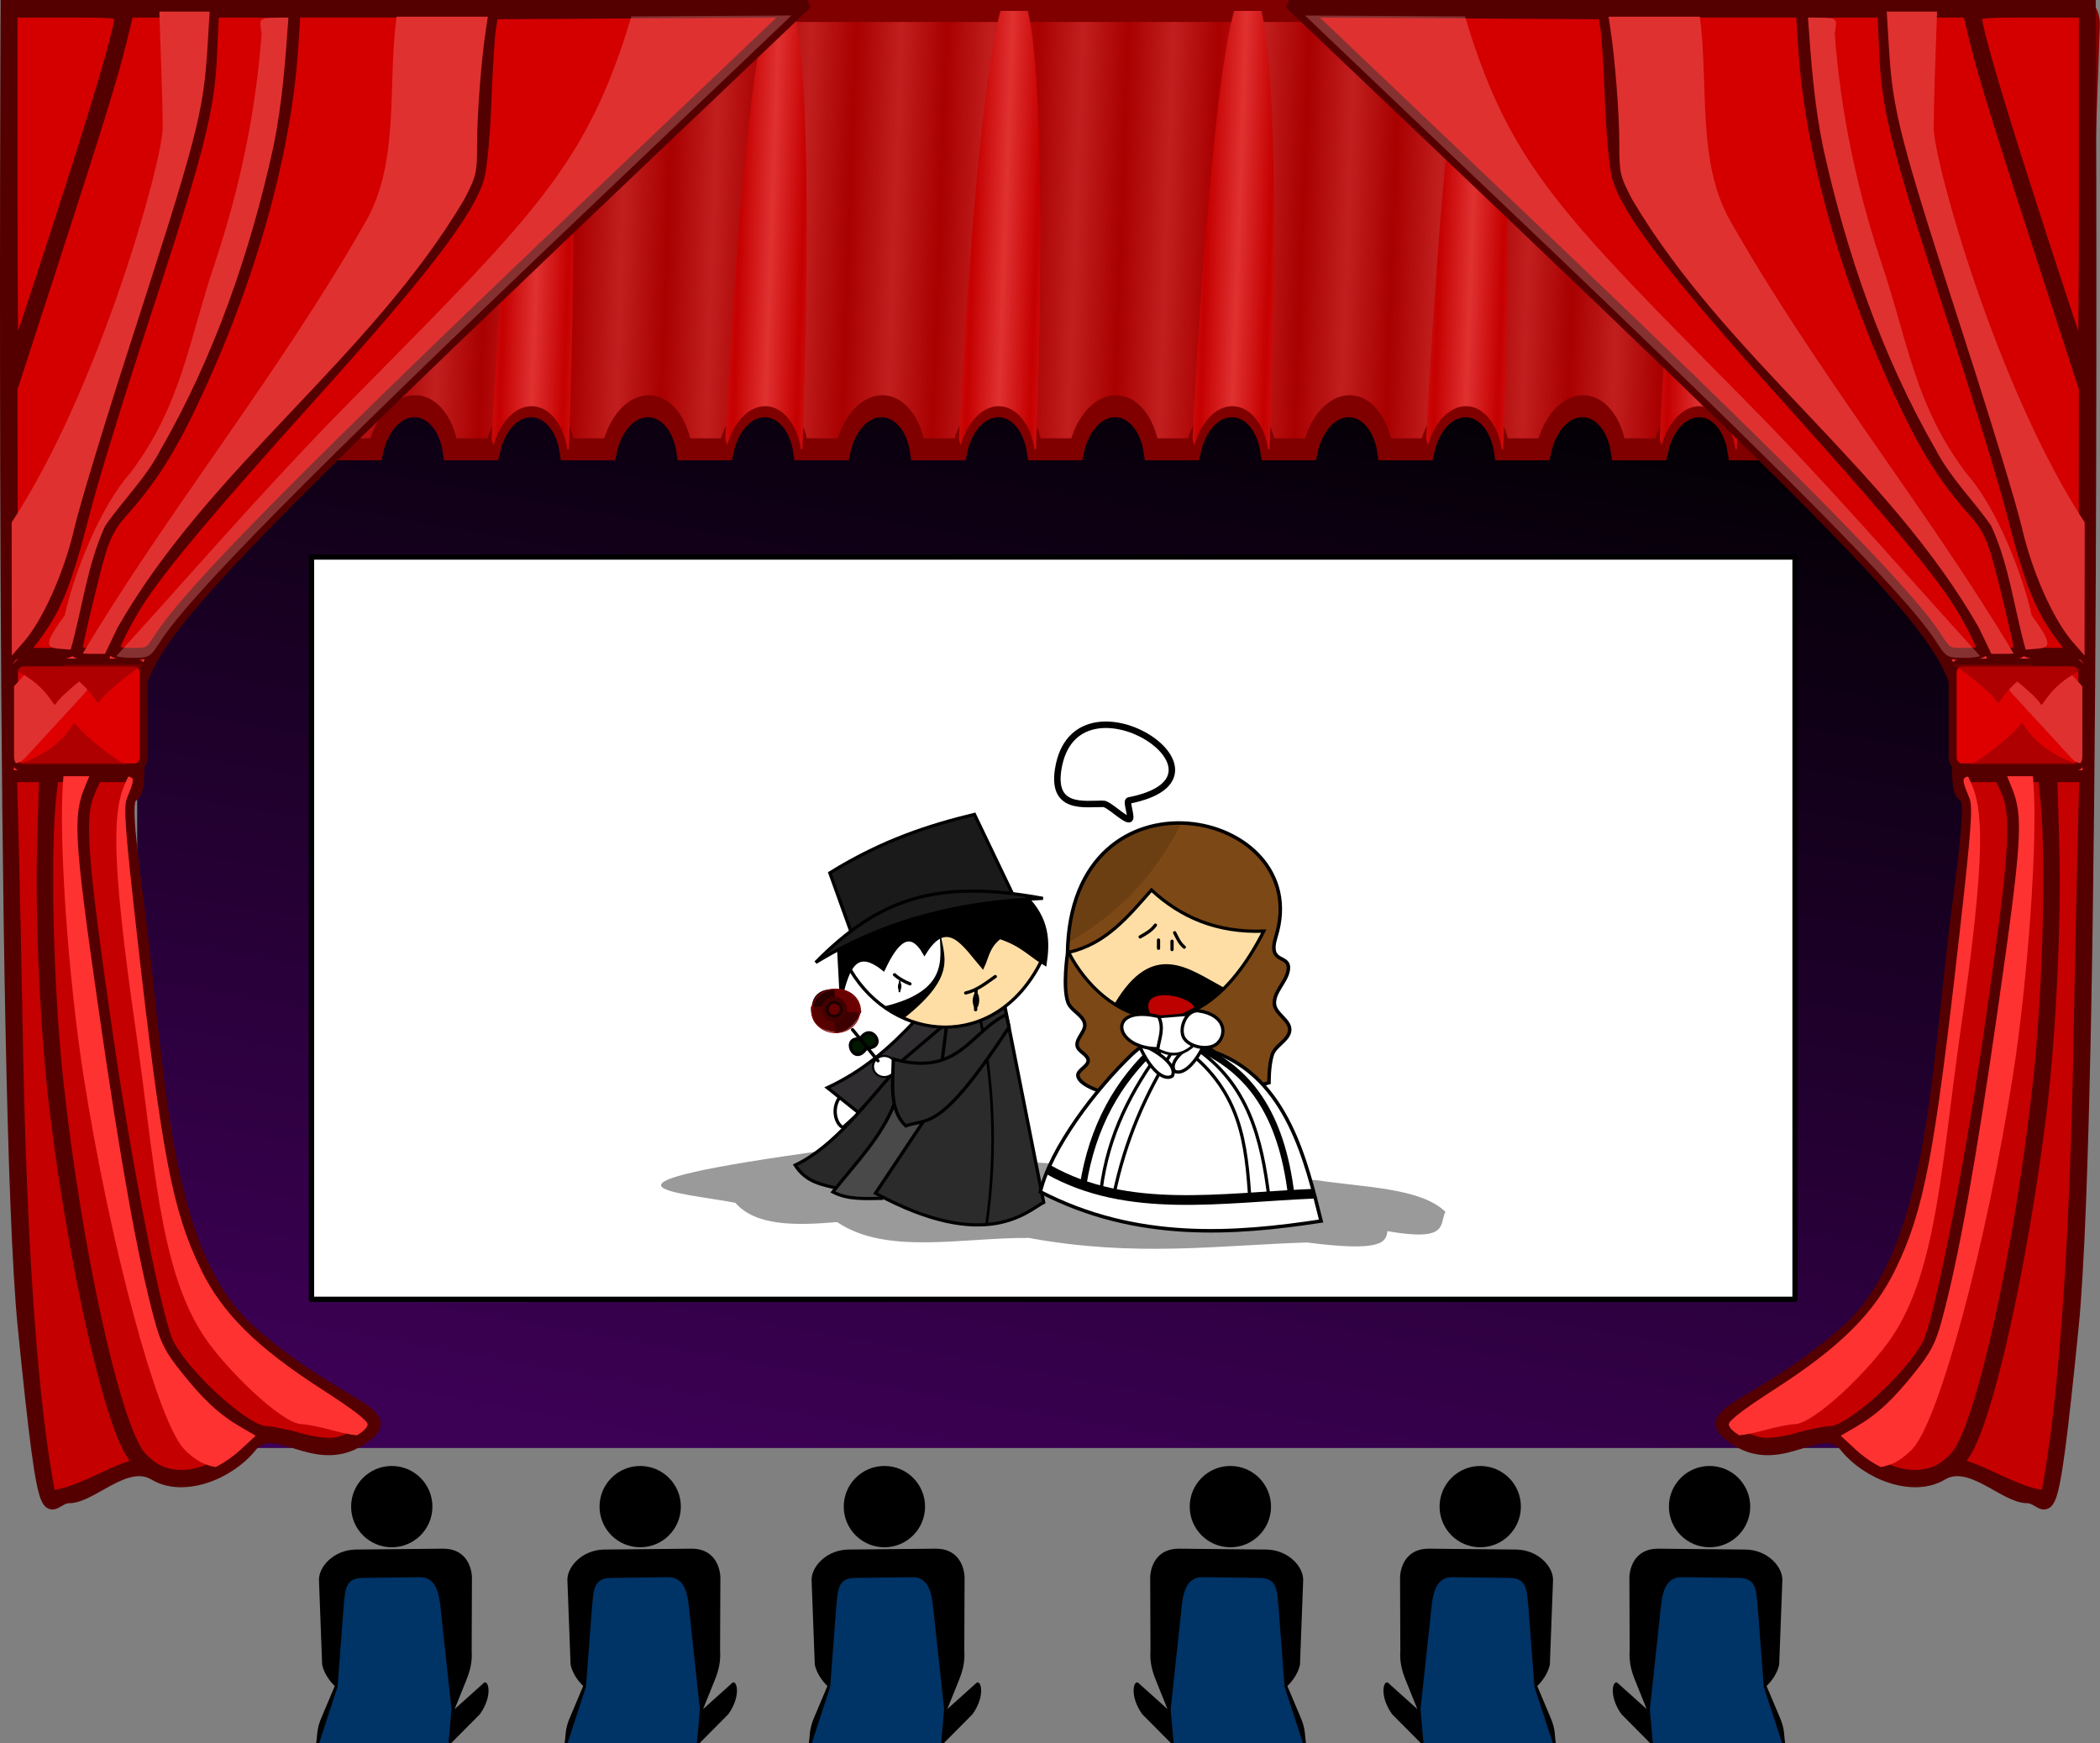 <?xml version="1.0" encoding="UTF-8" standalone="no"?>
<!-- Created with Inkscape (http://www.inkscape.org/) -->

<svg
   xmlns:dc="http://purl.org/dc/elements/1.1/"
   xmlns:cc="http://creativecommons.org/ns#"
   xmlns:rdf="http://www.w3.org/1999/02/22-rdf-syntax-ns#"
   xmlns:svg="http://www.w3.org/2000/svg"
   xmlns="http://www.w3.org/2000/svg"
   xmlns:xlink="http://www.w3.org/1999/xlink"
   xmlns:sodipodi="http://sodipodi.sourceforge.net/DTD/sodipodi-0.dtd"
   xmlns:inkscape="http://www.inkscape.org/namespaces/inkscape"
   height="502.248"
   width="605.097"
   version="1.1"
   id="svg2"
   inkscape:version="0.48.4 r9939"
   sodipodi:docname="cinema.svg">
  <rect width="100%" height="100%" fill="#808080" stroke="none"/>
  <sodipodi:namedview
     pagecolor="#ffffff"
     bordercolor="#666666"
     borderopacity="1"
     objecttolerance="10"
     gridtolerance="10"
     guidetolerance="10"
     inkscape:pageopacity="0"
     inkscape:pageshadow="2"
     inkscape:window-width="1440"
     inkscape:window-height="841"
     id="namedview2454"
     showgrid="false"
     inkscape:zoom="1.0004478"
     inkscape:cx="536.7686"
     inkscape:cy="239.88362"
     inkscape:window-x="0"
     inkscape:window-y="27"
     inkscape:window-maximized="1"
     inkscape:current-layer="svg2"
     fit-margin-top="0"
     fit-margin-left="0"
     fit-margin-right="0"
     fit-margin-bottom="0" />
  <defs
     id="defs4">
    <linearGradient
       id="linearGradient3784"
       x1="10.235"
       spreadMethod="reflect"
       gradientUnits="userSpaceOnUse"
       y1="-212.88"
       x2="33.412"
       y2="-212.88">
      <stop
         stop-color="#a90000"
         offset="0"
         id="stop7" />
      <stop
         stop-color="#c11f1f"
         offset="1"
         id="stop9" />
    </linearGradient>
    <linearGradient
       id="linearGradient27682"
       y2="130.48"
       gradientUnits="userSpaceOnUse"
       x2="8.651"
       gradientTransform="matrix(0.363,0,0,0.4,146.67,272.157)"
       y1="1020.2"
       x1="-135.48">
      <stop
         stop-color="#3c0054"
         offset="0"
         id="stop15" />
      <stop
         stop-color="#000"
         offset="1"
         id="stop17" />
    </linearGradient>
    <linearGradient
       id="linearGradient3018">
      <stop
         stop-color="#ececec"
         offset="0"
         id="stop20" />
      <stop
         stop-color="#999"
         offset="1"
         id="stop22" />
    </linearGradient>
    <linearGradient
       id="linearGradient3003">
      <stop
         stop-color="#f9f9f9"
         offset="0"
         id="stop25" />
      <stop
         stop-color="#FFF"
         offset="1"
         id="stop27" />
    </linearGradient>
    <linearGradient
       id="linearGradient4227">
      <stop
         stop-color="#d98c26"
         offset="0"
         id="stop30" />
      <stop
         stop-color="#f9f3d4"
         offset="1"
         id="stop32" />
    </linearGradient>
    <linearGradient
       id="linearGradient4634">
      <stop
         stop-color="#000"
         offset="0"
         id="stop35" />
      <stop
         stop-color="#000"
         stop-opacity="0"
         offset="1"
         id="stop37" />
    </linearGradient>
    <linearGradient
       id="linearGradient42848"
       y2="-201.87"
       spreadMethod="reflect"
       gradientUnits="userSpaceOnUse"
       x2="71.17"
       gradientTransform="translate(-25.33,0)"
       y1="-201.87"
       x1="54.884">
      <stop
         stop-color="#e03131"
         offset="0"
         id="stop40" />
      <stop
         stop-color="#c50000"
         offset="1"
         id="stop42" />
    </linearGradient>
    <linearGradient
       id="linearGradient46260"
       y2="859.48"
       xlink:href="#linearGradient4634"
       gradientUnits="userSpaceOnUse"
       x2="370.33"
       gradientTransform="matrix(0.039,-0.001,0.001,0.039,197.474,788.841)"
       y1="786.97"
       x1="369.37" />
    <linearGradient
       id="linearGradient46316"
       y2="-240.43"
       xlink:href="#linearGradient3003"
       gradientUnits="userSpaceOnUse"
       x2="343.66"
       gradientTransform="matrix(0.097,-0.003,0.003,0.097,182.2,834.437)"
       y1="-240.43"
       x1="231.74" />
    <linearGradient
       id="linearGradient46318"
       y2="-239.35"
       xlink:href="#linearGradient3018"
       gradientUnits="userSpaceOnUse"
       x2="442.44"
       gradientTransform="matrix(0.097,-0.003,0.003,0.097,182.2,834.437)"
       y1="-247.13"
       x1="370.71" />
    <linearGradient
       inkscape:collect="always"
       xlink:href="#linearGradient4634"
       id="linearGradient5625"
       gradientUnits="userSpaceOnUse"
       gradientTransform="matrix(0.039,-0.001,0.001,0.039,206.631,862.677)"
       x1="369.37"
       y1="786.97"
       x2="370.33"
       y2="859.48" />
    <radialGradient
       inkscape:collect="always"
       xlink:href="#linearGradient4227"
       id="radialGradient5627"
       gradientUnits="userSpaceOnUse"
       gradientTransform="matrix(1.51,-0.505,0.329,0.983,-267.528,241.51)"
       cx="483.76"
       cy="62.816"
       r="16.454" />
    <radialGradient
       inkscape:collect="always"
       xlink:href="#linearGradient4227"
       id="radialGradient5629"
       gradientUnits="userSpaceOnUse"
       gradientTransform="matrix(1,0,0,0.68,0,18.561)"
       cx="461.26"
       cy="58.568"
       r="11.742" />
    <radialGradient
       inkscape:collect="always"
       xlink:href="#linearGradient4227"
       id="radialGradient5631"
       gradientUnits="userSpaceOnUse"
       gradientTransform="matrix(0.993,-0.12,0.164,1.353,-8.352,33.638)"
       cx="501.21"
       cy="73.18"
       r="9.509" />
    <radialGradient
       inkscape:collect="always"
       xlink:href="#linearGradient4227"
       id="radialGradient5633"
       gradientUnits="userSpaceOnUse"
       gradientTransform="matrix(0.978,-0.208,0.234,1.097,-7.301,99.71)"
       cx="521.68"
       cy="80.231"
       r="11.666" />
    <radialGradient
       inkscape:collect="always"
       xlink:href="#linearGradient4227"
       id="radialGradient5635"
       gradientUnits="userSpaceOnUse"
       gradientTransform="matrix(1,0,0,1.053,0,-3.685)"
       cx="475.44"
       cy="69.405"
       r="10.42" />
    <radialGradient
       inkscape:collect="always"
       xlink:href="#linearGradient4227"
       id="radialGradient5637"
       gradientUnits="userSpaceOnUse"
       gradientTransform="matrix(1,0,0,1.174,0,-11.97)"
       cx="487.26"
       cy="72.026"
       r="6.193" />
    <radialGradient
       inkscape:collect="always"
       xlink:href="#linearGradient4227"
       id="radialGradient5639"
       gradientUnits="userSpaceOnUse"
       gradientTransform="matrix(1.723,0.022,-0.013,1.012,-306.333,-10.119)"
       cx="424.97"
       cy="74.034"
       r="12.563" />
    <radialGradient
       inkscape:collect="always"
       xlink:href="#linearGradient4227"
       id="radialGradient5641"
       gradientUnits="userSpaceOnUse"
       gradientTransform="matrix(0.997,-0.083,0.157,1.897,-10.61,-30.463)"
       cx="461.47"
       cy="77.521"
       r="10.506" />
    <radialGradient
       inkscape:collect="always"
       xlink:href="#linearGradient4227"
       id="radialGradient5643"
       gradientUnits="userSpaceOnUse"
       gradientTransform="matrix(1,0,0,1.008,0,-0.699)"
       cx="533.42"
       cy="90.778"
       r="18.834" />
    <radialGradient
       inkscape:collect="always"
       xlink:href="#linearGradient4227"
       id="radialGradient5645"
       gradientUnits="userSpaceOnUse"
       gradientTransform="matrix(1,0,0,1.258,0,-17.782)"
       cx="420.21"
       cy="71.349"
       r="5.251" />
    <radialGradient
       inkscape:collect="always"
       xlink:href="#linearGradient4227"
       id="radialGradient5647"
       gradientUnits="userSpaceOnUse"
       gradientTransform="matrix(1,0,0,0.954,0,3.984)"
       cx="501.76"
       cy="85.86"
       r="11.86" />
    <radialGradient
       inkscape:collect="always"
       xlink:href="#linearGradient4227"
       id="radialGradient5649"
       gradientUnits="userSpaceOnUse"
       gradientTransform="matrix(1.795,-0.044,0.019,0.791,-372.21,37.057)"
       cx="465.8"
       cy="85.777"
       r="8.809" />
    <radialGradient
       inkscape:collect="always"
       xlink:href="#linearGradient4227"
       id="radialGradient5651"
       gradientUnits="userSpaceOnUse"
       gradientTransform="matrix(1,0,0,1.465,0,-38.312)"
       cx="490.47"
       cy="79.461"
       r="5.031" />
    <radialGradient
       inkscape:collect="always"
       xlink:href="#linearGradient4227"
       id="radialGradient5653"
       gradientUnits="userSpaceOnUse"
       gradientTransform="matrix(1,0,0,1.246,0,-24.732)"
       cx="546.38"
       cy="105.96"
       r="13.037" />
    <radialGradient
       inkscape:collect="always"
       xlink:href="#linearGradient4227"
       id="radialGradient5655"
       gradientUnits="userSpaceOnUse"
       gradientTransform="matrix(1,0,0,0.708,0,24.808)"
       cx="514.77"
       cy="88.575"
       r="5.669" />
    <radialGradient
       inkscape:collect="always"
       xlink:href="#linearGradient4227"
       id="radialGradient5657"
       gradientUnits="userSpaceOnUse"
       gradientTransform="matrix(0.994,-0.11,0.122,1.104,-9.001,36.004)"
       cx="432.34"
       cy="95.065"
       r="17.991" />
    <radialGradient
       inkscape:collect="always"
       xlink:href="#linearGradient4227"
       id="radialGradient5659"
       gradientUnits="userSpaceOnUse"
       gradientTransform="matrix(0.957,-0.292,0.904,2.965,-59.493,-46.212)"
       cx="413.34"
       cy="85.693"
       r="3.655" />
    <radialGradient
       inkscape:collect="always"
       xlink:href="#linearGradient4227"
       id="radialGradient5661"
       gradientUnits="userSpaceOnUse"
       gradientTransform="matrix(1,0,0,0.849,0,12.517)"
       cx="449.16"
       cy="83.163"
       r="2.419" />
    <radialGradient
       inkscape:collect="always"
       xlink:href="#linearGradient4227"
       id="radialGradient5663"
       gradientUnits="userSpaceOnUse"
       gradientTransform="matrix(-0.023,-1,2.384,-0.054,276.841,576.455)"
       cx="481.45"
       cy="90.387"
       r="8.082" />
    <radialGradient
       inkscape:collect="always"
       xlink:href="#linearGradient4227"
       id="radialGradient5665"
       gradientUnits="userSpaceOnUse"
       gradientTransform="matrix(1,0,0,0.899,0,8.918)"
       cx="463.39"
       cy="88.706"
       r="3.652" />
    <radialGradient
       inkscape:collect="always"
       xlink:href="#linearGradient4227"
       id="radialGradient5667"
       gradientUnits="userSpaceOnUse"
       gradientTransform="matrix(1,0,0,0.637,0,32.603)"
       cx="410.03"
       cy="91.537"
       r="13.687" />
    <radialGradient
       inkscape:collect="always"
       xlink:href="#linearGradient4227"
       id="radialGradient5669"
       gradientUnits="userSpaceOnUse"
       gradientTransform="matrix(1,0,0,0.855,0,14.487)"
       cx="485"
       cy="98.024"
       r="11.297" />
    <radialGradient
       inkscape:collect="always"
       xlink:href="#linearGradient4227"
       id="radialGradient5671"
       gradientUnits="userSpaceOnUse"
       gradientTransform="matrix(1,0,0,1.52,0,-53.866)"
       cx="528.12"
       cy="103.53"
       r="5.496" />
    <radialGradient
       inkscape:collect="always"
       xlink:href="#linearGradient4227"
       id="radialGradient5673"
       gradientUnits="userSpaceOnUse"
       gradientTransform="matrix(1,0,0,0.677,0,31.238)"
       cx="463.1"
       cy="94.679"
       r="6.063" />
    <radialGradient
       inkscape:collect="always"
       xlink:href="#linearGradient4227"
       id="radialGradient5675"
       gradientUnits="userSpaceOnUse"
       gradientTransform="matrix(1,0,0,0.745,0,25.343)"
       cx="416.49"
       cy="99.343"
       r="5.288" />
    <radialGradient
       inkscape:collect="always"
       xlink:href="#linearGradient4227"
       id="radialGradient5677"
       gradientUnits="userSpaceOnUse"
       gradientTransform="matrix(1,0,0,0.687,0,31.233)"
       cx="401.57"
       cy="99.844"
       r="6.376" />
    <linearGradient
       inkscape:collect="always"
       xlink:href="#linearGradient3003"
       id="linearGradient5679"
       gradientUnits="userSpaceOnUse"
       gradientTransform="matrix(0.097,-0.003,0.003,0.097,191.357,908.274)"
       x1="231.74"
       y1="-240.43"
       x2="343.66"
       y2="-240.43" />
    <linearGradient
       inkscape:collect="always"
       xlink:href="#linearGradient3018"
       id="linearGradient5681"
       gradientUnits="userSpaceOnUse"
       gradientTransform="matrix(0.097,-0.003,0.003,0.097,191.357,908.274)"
       x1="370.71"
       y1="-247.13"
       x2="442.44"
       y2="-239.35" />
    <radialGradient
       inkscape:collect="always"
       xlink:href="#linearGradient4227"
       id="radialGradient5683"
       gradientUnits="userSpaceOnUse"
       gradientTransform="matrix(1,0,0,1.341,0,49.775)"
       cx="239.62"
       cy="-146.06"
       r="8.682" />
    <radialGradient
       inkscape:collect="always"
       xlink:href="#linearGradient4227"
       id="radialGradient5685"
       gradientUnits="userSpaceOnUse"
       gradientTransform="matrix(1,0,0,1.294,0,40.646)"
       cx="252.36"
       cy="-138.31"
       r="8.195" />
    <radialGradient
       inkscape:collect="always"
       xlink:href="#linearGradient4227"
       id="radialGradient5687"
       gradientUnits="userSpaceOnUse"
       gradientTransform="matrix(1,0,0,0.574,0,-55.087)"
       cx="233.45"
       cy="-129.18"
       r="6.966" />
    <radialGradient
       inkscape:collect="always"
       xlink:href="#linearGradient4227"
       id="radialGradient5689"
       gradientUnits="userSpaceOnUse"
       gradientTransform="matrix(1.51,-0.505,0.329,0.983,-267.528,241.51)"
       cx="483.76"
       cy="62.816"
       r="16.454" />
    <radialGradient
       inkscape:collect="always"
       xlink:href="#linearGradient4227"
       id="radialGradient5691"
       gradientUnits="userSpaceOnUse"
       gradientTransform="matrix(1,0,0,0.68,0,18.561)"
       cx="461.26"
       cy="58.568"
       r="11.742" />
    <radialGradient
       inkscape:collect="always"
       xlink:href="#linearGradient4227"
       id="radialGradient5693"
       gradientUnits="userSpaceOnUse"
       gradientTransform="matrix(0.993,-0.12,0.164,1.353,-8.352,33.638)"
       cx="501.21"
       cy="73.18"
       r="9.509" />
    <radialGradient
       inkscape:collect="always"
       xlink:href="#linearGradient4227"
       id="radialGradient5695"
       gradientUnits="userSpaceOnUse"
       gradientTransform="matrix(0.978,-0.208,0.234,1.097,-7.301,99.71)"
       cx="521.68"
       cy="80.231"
       r="11.666" />
    <radialGradient
       inkscape:collect="always"
       xlink:href="#linearGradient4227"
       id="radialGradient5697"
       gradientUnits="userSpaceOnUse"
       gradientTransform="matrix(1,0,0,1.053,0,-3.685)"
       cx="475.44"
       cy="69.405"
       r="10.42" />
    <radialGradient
       inkscape:collect="always"
       xlink:href="#linearGradient4227"
       id="radialGradient5699"
       gradientUnits="userSpaceOnUse"
       gradientTransform="matrix(1,0,0,1.174,0,-11.97)"
       cx="487.26"
       cy="72.026"
       r="6.193" />
    <radialGradient
       inkscape:collect="always"
       xlink:href="#linearGradient4227"
       id="radialGradient5701"
       gradientUnits="userSpaceOnUse"
       gradientTransform="matrix(1.723,0.022,-0.013,1.012,-306.333,-10.119)"
       cx="424.97"
       cy="74.034"
       r="12.563" />
    <radialGradient
       inkscape:collect="always"
       xlink:href="#linearGradient4227"
       id="radialGradient5703"
       gradientUnits="userSpaceOnUse"
       gradientTransform="matrix(0.997,-0.083,0.157,1.897,-10.61,-30.463)"
       cx="461.47"
       cy="77.521"
       r="10.506" />
    <radialGradient
       inkscape:collect="always"
       xlink:href="#linearGradient4227"
       id="radialGradient5705"
       gradientUnits="userSpaceOnUse"
       gradientTransform="matrix(1,0,0,1.008,0,-0.699)"
       cx="533.42"
       cy="90.778"
       r="18.834" />
    <radialGradient
       inkscape:collect="always"
       xlink:href="#linearGradient4227"
       id="radialGradient5707"
       gradientUnits="userSpaceOnUse"
       gradientTransform="matrix(1,0,0,1.258,0,-17.782)"
       cx="420.21"
       cy="71.349"
       r="5.251" />
    <radialGradient
       inkscape:collect="always"
       xlink:href="#linearGradient4227"
       id="radialGradient5709"
       gradientUnits="userSpaceOnUse"
       gradientTransform="matrix(1,0,0,0.954,0,3.984)"
       cx="501.76"
       cy="85.86"
       r="11.86" />
    <radialGradient
       inkscape:collect="always"
       xlink:href="#linearGradient4227"
       id="radialGradient5711"
       gradientUnits="userSpaceOnUse"
       gradientTransform="matrix(1.795,-0.044,0.019,0.791,-372.21,37.057)"
       cx="465.8"
       cy="85.777"
       r="8.809" />
    <radialGradient
       inkscape:collect="always"
       xlink:href="#linearGradient4227"
       id="radialGradient5713"
       gradientUnits="userSpaceOnUse"
       gradientTransform="matrix(1,0,0,1.465,0,-38.312)"
       cx="490.47"
       cy="79.461"
       r="5.031" />
    <radialGradient
       inkscape:collect="always"
       xlink:href="#linearGradient4227"
       id="radialGradient5715"
       gradientUnits="userSpaceOnUse"
       gradientTransform="matrix(1,0,0,1.246,0,-24.732)"
       cx="546.38"
       cy="105.96"
       r="13.037" />
    <radialGradient
       inkscape:collect="always"
       xlink:href="#linearGradient4227"
       id="radialGradient5717"
       gradientUnits="userSpaceOnUse"
       gradientTransform="matrix(1,0,0,0.708,0,24.808)"
       cx="514.77"
       cy="88.575"
       r="5.669" />
    <radialGradient
       inkscape:collect="always"
       xlink:href="#linearGradient4227"
       id="radialGradient5719"
       gradientUnits="userSpaceOnUse"
       gradientTransform="matrix(0.994,-0.11,0.122,1.104,-9.001,36.004)"
       cx="432.34"
       cy="95.065"
       r="17.991" />
    <radialGradient
       inkscape:collect="always"
       xlink:href="#linearGradient4227"
       id="radialGradient5721"
       gradientUnits="userSpaceOnUse"
       gradientTransform="matrix(0.957,-0.292,0.904,2.965,-59.493,-46.212)"
       cx="413.34"
       cy="85.693"
       r="3.655" />
    <radialGradient
       inkscape:collect="always"
       xlink:href="#linearGradient4227"
       id="radialGradient5723"
       gradientUnits="userSpaceOnUse"
       gradientTransform="matrix(1,0,0,0.849,0,12.517)"
       cx="449.16"
       cy="83.163"
       r="2.419" />
    <radialGradient
       inkscape:collect="always"
       xlink:href="#linearGradient4227"
       id="radialGradient5725"
       gradientUnits="userSpaceOnUse"
       gradientTransform="matrix(-0.023,-1,2.384,-0.054,276.841,576.455)"
       cx="481.45"
       cy="90.387"
       r="8.082" />
    <radialGradient
       inkscape:collect="always"
       xlink:href="#linearGradient4227"
       id="radialGradient5727"
       gradientUnits="userSpaceOnUse"
       gradientTransform="matrix(1,0,0,0.899,0,8.918)"
       cx="463.39"
       cy="88.706"
       r="3.652" />
    <radialGradient
       inkscape:collect="always"
       xlink:href="#linearGradient4227"
       id="radialGradient5729"
       gradientUnits="userSpaceOnUse"
       gradientTransform="matrix(1,0,0,0.637,0,32.603)"
       cx="410.03"
       cy="91.537"
       r="13.687" />
    <radialGradient
       inkscape:collect="always"
       xlink:href="#linearGradient4227"
       id="radialGradient5731"
       gradientUnits="userSpaceOnUse"
       gradientTransform="matrix(1,0,0,0.855,0,14.487)"
       cx="485"
       cy="98.024"
       r="11.297" />
    <radialGradient
       inkscape:collect="always"
       xlink:href="#linearGradient4227"
       id="radialGradient5733"
       gradientUnits="userSpaceOnUse"
       gradientTransform="matrix(1,0,0,1.52,0,-53.866)"
       cx="528.12"
       cy="103.53"
       r="5.496" />
    <radialGradient
       inkscape:collect="always"
       xlink:href="#linearGradient4227"
       id="radialGradient5735"
       gradientUnits="userSpaceOnUse"
       gradientTransform="matrix(1,0,0,0.677,0,31.238)"
       cx="463.1"
       cy="94.679"
       r="6.063" />
    <radialGradient
       inkscape:collect="always"
       xlink:href="#linearGradient4227"
       id="radialGradient5737"
       gradientUnits="userSpaceOnUse"
       gradientTransform="matrix(1,0,0,0.745,0,25.343)"
       cx="416.49"
       cy="99.343"
       r="5.288" />
    <radialGradient
       inkscape:collect="always"
       xlink:href="#linearGradient4227"
       id="radialGradient5739"
       gradientUnits="userSpaceOnUse"
       gradientTransform="matrix(1,0,0,0.687,0,31.233)"
       cx="401.57"
       cy="99.844"
       r="6.376" />
    <radialGradient
       inkscape:collect="always"
       xlink:href="#linearGradient4227"
       id="radialGradient5741"
       gradientUnits="userSpaceOnUse"
       gradientTransform="matrix(1,0,0,0.808,0,-29.378)"
       cx="417.74"
       cy="-152.81"
       r="11.883" />
    <radialGradient
       inkscape:collect="always"
       xlink:href="#linearGradient4227"
       id="radialGradient5743"
       gradientUnits="userSpaceOnUse"
       gradientTransform="matrix(1,0,0,1.232,0,30.674)"
       cx="359.14"
       cy="-132.37"
       r="8.451" />
    <radialGradient
       inkscape:collect="always"
       xlink:href="#linearGradient4227"
       id="radialGradient5745"
       gradientUnits="userSpaceOnUse"
       gradientTransform="matrix(1,0,0,1.89,0,114.122)"
       cx="371.78"
       cy="-128.17"
       r="3.5" />
    <linearGradient
       inkscape:collect="always"
       xlink:href="#linearGradient27682"
       id="linearGradient4734"
       gradientUnits="userSpaceOnUse"
       gradientTransform="matrix(0.363,0,0,0.4,230.114,5.814)"
       x1="-135.48"
       y1="1020.2"
       x2="8.651"
       y2="130.48" />
    <linearGradient
       inkscape:collect="always"
       xlink:href="#linearGradient4634"
       id="linearGradient4815"
       gradientUnits="userSpaceOnUse"
       gradientTransform="matrix(0.039,-0.001,0.001,0.039,-34.812,729.008)"
       x1="369.37"
       y1="786.97"
       x2="370.33"
       y2="859.48" />
    <radialGradient
       inkscape:collect="always"
       xlink:href="#linearGradient4227"
       id="radialGradient4817"
       gradientUnits="userSpaceOnUse"
       gradientTransform="matrix(1.51,-0.505,0.329,0.983,-267.528,241.51)"
       cx="483.76"
       cy="62.816"
       r="16.454" />
    <radialGradient
       inkscape:collect="always"
       xlink:href="#linearGradient4227"
       id="radialGradient4819"
       gradientUnits="userSpaceOnUse"
       gradientTransform="matrix(1,0,0,0.68,0,18.561)"
       cx="461.26"
       cy="58.568"
       r="11.742" />
    <radialGradient
       inkscape:collect="always"
       xlink:href="#linearGradient4227"
       id="radialGradient4821"
       gradientUnits="userSpaceOnUse"
       gradientTransform="matrix(0.993,-0.12,0.164,1.353,-8.352,33.638)"
       cx="501.21"
       cy="73.18"
       r="9.509" />
    <radialGradient
       inkscape:collect="always"
       xlink:href="#linearGradient4227"
       id="radialGradient4823"
       gradientUnits="userSpaceOnUse"
       gradientTransform="matrix(0.978,-0.208,0.234,1.097,-7.301,99.71)"
       cx="521.68"
       cy="80.231"
       r="11.666" />
    <radialGradient
       inkscape:collect="always"
       xlink:href="#linearGradient4227"
       id="radialGradient4825"
       gradientUnits="userSpaceOnUse"
       gradientTransform="matrix(1,0,0,1.053,0,-3.685)"
       cx="475.44"
       cy="69.405"
       r="10.42" />
    <radialGradient
       inkscape:collect="always"
       xlink:href="#linearGradient4227"
       id="radialGradient4827"
       gradientUnits="userSpaceOnUse"
       gradientTransform="matrix(1,0,0,1.174,0,-11.97)"
       cx="487.26"
       cy="72.026"
       r="6.193" />
    <radialGradient
       inkscape:collect="always"
       xlink:href="#linearGradient4227"
       id="radialGradient4829"
       gradientUnits="userSpaceOnUse"
       gradientTransform="matrix(1.723,0.022,-0.013,1.012,-306.333,-10.119)"
       cx="424.97"
       cy="74.034"
       r="12.563" />
    <radialGradient
       inkscape:collect="always"
       xlink:href="#linearGradient4227"
       id="radialGradient4831"
       gradientUnits="userSpaceOnUse"
       gradientTransform="matrix(0.997,-0.083,0.157,1.897,-10.61,-30.463)"
       cx="461.47"
       cy="77.521"
       r="10.506" />
    <radialGradient
       inkscape:collect="always"
       xlink:href="#linearGradient4227"
       id="radialGradient4833"
       gradientUnits="userSpaceOnUse"
       gradientTransform="matrix(1,0,0,1.008,0,-0.699)"
       cx="533.42"
       cy="90.778"
       r="18.834" />
    <radialGradient
       inkscape:collect="always"
       xlink:href="#linearGradient4227"
       id="radialGradient4835"
       gradientUnits="userSpaceOnUse"
       gradientTransform="matrix(1,0,0,1.258,0,-17.782)"
       cx="420.21"
       cy="71.349"
       r="5.251" />
    <radialGradient
       inkscape:collect="always"
       xlink:href="#linearGradient4227"
       id="radialGradient4837"
       gradientUnits="userSpaceOnUse"
       gradientTransform="matrix(1,0,0,0.954,0,3.984)"
       cx="501.76"
       cy="85.86"
       r="11.86" />
    <radialGradient
       inkscape:collect="always"
       xlink:href="#linearGradient4227"
       id="radialGradient4839"
       gradientUnits="userSpaceOnUse"
       gradientTransform="matrix(1.795,-0.044,0.019,0.791,-372.21,37.057)"
       cx="465.8"
       cy="85.777"
       r="8.809" />
    <radialGradient
       inkscape:collect="always"
       xlink:href="#linearGradient4227"
       id="radialGradient4841"
       gradientUnits="userSpaceOnUse"
       gradientTransform="matrix(1,0,0,1.465,0,-38.312)"
       cx="490.47"
       cy="79.461"
       r="5.031" />
    <radialGradient
       inkscape:collect="always"
       xlink:href="#linearGradient4227"
       id="radialGradient4843"
       gradientUnits="userSpaceOnUse"
       gradientTransform="matrix(1,0,0,1.246,0,-24.732)"
       cx="546.38"
       cy="105.96"
       r="13.037" />
    <radialGradient
       inkscape:collect="always"
       xlink:href="#linearGradient4227"
       id="radialGradient4845"
       gradientUnits="userSpaceOnUse"
       gradientTransform="matrix(1,0,0,0.708,0,24.808)"
       cx="514.77"
       cy="88.575"
       r="5.669" />
    <radialGradient
       inkscape:collect="always"
       xlink:href="#linearGradient4227"
       id="radialGradient4847"
       gradientUnits="userSpaceOnUse"
       gradientTransform="matrix(0.994,-0.11,0.122,1.104,-9.001,36.004)"
       cx="432.34"
       cy="95.065"
       r="17.991" />
    <radialGradient
       inkscape:collect="always"
       xlink:href="#linearGradient4227"
       id="radialGradient4849"
       gradientUnits="userSpaceOnUse"
       gradientTransform="matrix(0.957,-0.292,0.904,2.965,-59.493,-46.212)"
       cx="413.34"
       cy="85.693"
       r="3.655" />
    <radialGradient
       inkscape:collect="always"
       xlink:href="#linearGradient4227"
       id="radialGradient4851"
       gradientUnits="userSpaceOnUse"
       gradientTransform="matrix(1,0,0,0.849,0,12.517)"
       cx="449.16"
       cy="83.163"
       r="2.419" />
    <radialGradient
       inkscape:collect="always"
       xlink:href="#linearGradient4227"
       id="radialGradient4853"
       gradientUnits="userSpaceOnUse"
       gradientTransform="matrix(-0.023,-1,2.384,-0.054,276.841,576.455)"
       cx="481.45"
       cy="90.387"
       r="8.082" />
    <radialGradient
       inkscape:collect="always"
       xlink:href="#linearGradient4227"
       id="radialGradient4855"
       gradientUnits="userSpaceOnUse"
       gradientTransform="matrix(1,0,0,0.899,0,8.918)"
       cx="463.39"
       cy="88.706"
       r="3.652" />
    <radialGradient
       inkscape:collect="always"
       xlink:href="#linearGradient4227"
       id="radialGradient4857"
       gradientUnits="userSpaceOnUse"
       gradientTransform="matrix(1,0,0,0.637,0,32.603)"
       cx="410.03"
       cy="91.537"
       r="13.687" />
    <radialGradient
       inkscape:collect="always"
       xlink:href="#linearGradient4227"
       id="radialGradient4859"
       gradientUnits="userSpaceOnUse"
       gradientTransform="matrix(1,0,0,0.855,0,14.487)"
       cx="485"
       cy="98.024"
       r="11.297" />
    <radialGradient
       inkscape:collect="always"
       xlink:href="#linearGradient4227"
       id="radialGradient4861"
       gradientUnits="userSpaceOnUse"
       gradientTransform="matrix(1,0,0,1.52,0,-53.866)"
       cx="528.12"
       cy="103.53"
       r="5.496" />
    <radialGradient
       inkscape:collect="always"
       xlink:href="#linearGradient4227"
       id="radialGradient4863"
       gradientUnits="userSpaceOnUse"
       gradientTransform="matrix(1,0,0,0.677,0,31.238)"
       cx="463.1"
       cy="94.679"
       r="6.063" />
    <radialGradient
       inkscape:collect="always"
       xlink:href="#linearGradient4227"
       id="radialGradient4865"
       gradientUnits="userSpaceOnUse"
       gradientTransform="matrix(1,0,0,0.745,0,25.343)"
       cx="416.49"
       cy="99.343"
       r="5.288" />
    <radialGradient
       inkscape:collect="always"
       xlink:href="#linearGradient4227"
       id="radialGradient4867"
       gradientUnits="userSpaceOnUse"
       gradientTransform="matrix(1,0,0,0.687,0,31.233)"
       cx="401.57"
       cy="99.844"
       r="6.376" />
    <radialGradient
       inkscape:collect="always"
       xlink:href="#linearGradient4227"
       id="radialGradient4869"
       gradientUnits="userSpaceOnUse"
       gradientTransform="matrix(1,0,0,0.808,0,-29.378)"
       cx="417.74"
       cy="-152.81"
       r="11.883" />
    <linearGradient
       inkscape:collect="always"
       xlink:href="#linearGradient3003"
       id="linearGradient4871"
       gradientUnits="userSpaceOnUse"
       gradientTransform="matrix(0.097,-0.003,0.003,0.097,-50.086,774.604)"
       x1="231.74"
       y1="-240.43"
       x2="343.66"
       y2="-240.43" />
    <linearGradient
       inkscape:collect="always"
       xlink:href="#linearGradient3018"
       id="linearGradient4873"
       gradientUnits="userSpaceOnUse"
       gradientTransform="matrix(0.097,-0.003,0.003,0.097,-50.086,774.604)"
       x1="370.71"
       y1="-247.13"
       x2="442.44"
       y2="-239.35" />
    <radialGradient
       inkscape:collect="always"
       xlink:href="#linearGradient4227"
       id="radialGradient4875"
       gradientUnits="userSpaceOnUse"
       gradientTransform="matrix(1,0,0,1.232,0,30.674)"
       cx="359.14"
       cy="-132.37"
       r="8.451" />
    <radialGradient
       inkscape:collect="always"
       xlink:href="#linearGradient4227"
       id="radialGradient4877"
       gradientUnits="userSpaceOnUse"
       gradientTransform="matrix(1,0,0,1.89,0,114.122)"
       cx="371.78"
       cy="-128.17"
       r="3.5" />
    <linearGradient
       inkscape:collect="always"
       xlink:href="#linearGradient42848"
       id="linearGradient4879"
       gradientUnits="userSpaceOnUse"
       gradientTransform="translate(-25.33,0)"
       spreadMethod="reflect"
       x1="54.884"
       y1="-201.87"
       x2="71.17"
       y2="-201.87" />
  </defs>
  <path
     inkscape:connector-curvature="0"
     style="fill:url(#linearGradient4734);fill-rule:nonzero"
     id="path561"
     d="m 39.526,96.228 528.93,0 0,321 -528.93,0 z" />
  <path
     style="fill:#ffffff;stroke:#000000;stroke-width:1.522;stroke-linecap:round;stroke-linejoin:round;stroke-miterlimit:4"
     inkscape:connector-curvature="0"
     id="path563"
     stroke-miterlimit="4"
     d="m 89.755,160.508 427.47,0 0,213.88 -427.47,0 z" />
  <g
     id="g565"
     transform="matrix(0.574,0,0,0.574,6.6777725e-4,0.007)">
    <g
       id="g567"
       transform="matrix(0.982,0,-0.05,1.382,-4.098,407.426)">
      <path
         inkscape:connector-curvature="0"
         style="fill:url(#linearGradient3784);fill-rule:evenodd;stroke:#800000;stroke-width:8"
         id="path569"
         d="m 14.156,-290.84 c -2.494,0 -4.5,2.326 -4.5,5.188 v 148.88 c 0,1.414 0.484,2.694 1.281,3.625 2.824,-8.239 10.086,-14.125 18.625,-14.125 9.061,0 16.689,6.619 19.094,15.656 h 21.5 c 2.405,-9.037 10.033,-15.656 19.094,-15.656 9.061,0 16.689,6.619 19.094,15.656 h 21.531 c 2.405,-9.037 10.033,-15.656 19.094,-15.656 9.061,0 16.689,6.619 19.094,15.656 h 21.531 c 2.405,-9.037 10.033,-15.656 19.094,-15.656 9.061,0 16.665,6.619 19.062,15.656 h 21.531 c 2.405,-9.037 10.033,-15.656 19.094,-15.656 9.061,0 16.689,6.619 19.094,15.656 h 21.531 c 2.405,-9.037 10.033,-15.656 19.094,-15.656 9.061,0 16.689,6.619 19.094,15.656 h 21.531 c 2.397,-9.037 10.001,-15.656 19.062,-15.656 9.061,0 16.689,6.619 19.094,15.656 h 21.531 c 2.405,-9.037 10.033,-15.656 19.094,-15.656 9.061,0 16.689,6.619 19.094,15.656 h 21.531 c 2.405,-9.037 10.033,-15.656 19.094,-15.656 9.061,0 16.689,6.619 19.094,15.656 h 21.5 c 2.405,-9.037 10.033,-15.656 19.094,-15.656 9.061,0 16.689,6.619 19.094,15.656 h 21.531 c 2.405,-9.037 10.033,-15.656 19.094,-15.656 9.061,0 16.689,6.619 19.094,15.656 h 21.531 c 2.405,-9.037 10.033,-15.656 19.094,-15.656 9.061,0 16.689,6.619 19.094,15.656 h 21.5 c 2.405,-9.037 10.033,-15.656 19.094,-15.656 9.061,0 16.689,6.619 19.094,15.656 h 21.531 c 2.405,-9.037 10.033,-15.656 19.094,-15.656 9.061,0 16.689,6.619 19.094,15.656 h 21.531 c 2.405,-9.037 10.033,-15.656 19.094,-15.656 9.061,0 16.665,6.619 19.062,15.656 h 21.531 c 2.405,-9.037 10.033,-15.656 19.094,-15.656 9.061,0 16.689,6.619 19.094,15.656 h 21.531 c 2.405,-9.037 10.033,-15.656 19.094,-15.656 9.061,0 16.689,6.619 19.094,15.656 h 21.531 c 2.397,-9.037 10.001,-15.656 19.062,-15.656 5.73,0 10.866,2.649 14.5,6.875 v -145.25 c 0,-2.861 -2.006,-5.188 -4.5,-5.188 h -1040.4 z" />
      <path
         inkscape:connector-curvature="0"
         style="fill:url(#linearGradient4879);fill-rule:evenodd"
         d="m 23.094,-290.84 c -9.811,29.717 -12.682,123.89 -13.281,155.28 0.192,0.921 0.567,1.754 1.125,2.406 2.824,-8.239 10.086,-14.125 18.625,-14.125 9.061,0 16.689,6.619 19.094,15.656 h 0.781 c -0.003,-24.644 -0.477,-127.7 -12.281,-159.22 h -14.062 z"
         id="path3457" />
      <use
         id="use572"
         x="0"
         y="0"
         width="1052.362"
         height="744.094"
         transform="translate(59.707,0)"
         xlink:href="#path3457" />
      <use
         id="use574"
         x="0"
         y="0"
         width="1052.362"
         height="744.094"
         transform="translate(119.415,0)"
         xlink:href="#path3457" />
      <use
         id="use576"
         x="0"
         y="0"
         width="1052.362"
         height="744.094"
         transform="translate(179.122,0)"
         xlink:href="#path3457" />
      <use
         id="use578"
         x="0"
         y="0"
         width="1052.362"
         height="744.094"
         transform="translate(238.829,0)"
         xlink:href="#path3457" />
      <use
         id="use580"
         x="0"
         y="0"
         width="1052.362"
         height="744.094"
         transform="translate(298.536,0)"
         xlink:href="#path3457" />
      <use
         id="use582"
         x="0"
         y="0"
         width="1052.362"
         height="744.094"
         transform="translate(358.244,0)"
         xlink:href="#path3457" />
      <use
         id="use584"
         x="0"
         y="0"
         width="1052.362"
         height="744.094"
         transform="translate(417.951,0)"
         xlink:href="#path3457" />
      <use
         id="use586"
         x="0"
         y="0"
         width="1052.362"
         height="744.094"
         transform="translate(477.658,0)"
         xlink:href="#path3457" />
      <use
         id="use588"
         x="0"
         y="0"
         width="1052.362"
         height="744.094"
         transform="translate(537.366,0)"
         xlink:href="#path3457" />
      <use
         id="use590"
         x="0"
         y="0"
         width="1052.362"
         height="744.094"
         transform="translate(597.073,0)"
         xlink:href="#path3457" />
      <use
         id="use592"
         x="0"
         y="0"
         width="1052.362"
         height="744.094"
         transform="translate(656.78,0)"
         xlink:href="#path3457" />
      <use
         id="use594"
         x="0"
         y="0"
         width="1052.362"
         height="744.094"
         transform="translate(716.488,0)"
         xlink:href="#path3457" />
      <use
         id="use596"
         x="0"
         y="0"
         width="1052.362"
         height="744.094"
         transform="translate(776.195,0)"
         xlink:href="#path3457" />
      <use
         id="use598"
         x="0"
         y="0"
         width="1052.362"
         height="744.094"
         transform="translate(835.902,0)"
         xlink:href="#path3457" />
      <use
         id="use600"
         x="0"
         y="0"
         width="1052.362"
         height="744.094"
         transform="translate(895.61,0)"
         xlink:href="#path3457" />
      <use
         id="use602"
         x="0"
         y="0"
         width="1052.362"
         height="744.094"
         transform="translate(955.317,0)"
         xlink:href="#path3457" />
      <use
         id="use604"
         x="0"
         y="0"
         width="1052.362"
         height="744.094"
         transform="translate(1015.024,0)"
         xlink:href="#path3457" />
    </g>
    <g
       id="g606"
       transform="translate(0.46,4.62)">
      <path
         style="fill:#ff3232;fill-rule:evenodd"
         inkscape:connector-curvature="0"
         id="path608"
         d="m 2.844,-1.625 c 0,0 -2.835,548.59 8.594,662.88 11.429,114.29 11.415,85.687 22.844,85.688 11.429,0 28.589,-19.978 42.875,-11.406 14.286,8.571 37.134,0.004 48.562,-14.281 11.429,-14.286 31.424,11.411 54.281,-2.875 22.857,-14.286 -8.567,-14.281 -54.281,-54.281 -45.714,-40 -45.728,-131.44 -57.156,-217.16 -10.499,-78.74 0.698,-34.569 0.375,-66.719 1.631,-0.775 2.75,-2.624 2.75,-4.781 v -40.938 c 14,-34.88 76.271,-93.88 331.15,-336.12 h -400 z" />
      <path
         style="fill:none;stroke:#550000;stroke-width:6;stroke-linecap:butt;stroke-linejoin:miter"
         inkscape:connector-curvature="0"
         id="path610"
         d="m 402.86,-1.62 c -345.72,328.57 -337.15,320 -334.29,371.43 2.857,51.429 -11.429,-8.571 0,77.143 11.429,85.72 11.429,177.14 57.139,217.14 45.714,40 77.143,40 54.286,54.286 -22.857,14.286 -42.857,-11.429 -54.286,2.857 -11.429,14.286 -34.286,22.857 -48.571,14.286 -14.286,-8.571 -31.429,11.429 -42.857,11.429 -11.429,0 -11.429,28.571 -22.857,-85.714 -11.425,-114.3 -8.568,-662.87 -8.568,-662.87 h 400 z" />
      <path
         style="fill:#de0000;fill-rule:evenodd;stroke:#550000;stroke-width:4"
         inkscape:connector-curvature="0"
         id="path612"
         d="m 11.096,327.96 56.102,0 c 2.494,0 4.502,2.303 4.502,5.164 v 42.326 c 0,2.861 -2.008,5.164 -4.502,5.164 H 11.096 c -2.494,0 -4.502,-2.303 -4.502,-5.164 v -42.326 c 0,-2.861 2.008,-5.164 4.502,-5.164 z" />
      <path
         style="fill:#d40000;stroke:#550000;stroke-width:6;stroke-linecap:butt;stroke-linejoin:miter"
         inkscape:connector-curvature="0"
         id="path614"
         d="m 56.505,321.7 c 0,-2.776 7.652,-17.526 13.878,-26.75 12.433,-18.42 35.653,-45.93 85.977,-101.86 55.898,-62.126 78.735,-91.975 83.403,-109.01 1.31,-4.781 2.868,-21.742 3.463,-37.692 0.594,-15.95 1.62,-32.454 2.28,-36.675 l 1.2,-7.676 75.042,-0.445 75.042,-0.445 -5.103,4.902 c -2.8,2.699 -47.7,45.453 -99.77,95.011 -135.98,129.42 -196.62,190.75 -211.85,214.26 -5.306,8.189 -5.454,8.274 -14.456,8.274 -5.501,0 -9.095,-0.745 -9.095,-1.885 z" />
      <path
         style="fill:#d40000;stroke:#550000;stroke-width:6;stroke-linecap:butt;stroke-linejoin:miter"
         inkscape:connector-curvature="0"
         id="path616"
         d="m 37.756,322.31 c 0.035,-2.915 8.491,-38.365 11.808,-49.502 2.623,-8.809 5.553,-14.231 10.96,-20.282 13.208,-14.782 22.409,-28.661 32.145,-48.492 30.521,-62.18 49.991,-129.32 53.581,-184.8 l 1.167,-18.053 h 48.515 48.515 l -0.987,6.397 c -2.273,14.723 -4.43,42.8 -4.43,57.661 0,15.144 -0.324,16.56 -6.554,28.598 -9.967,19.261 -28.301,42.041 -81.255,100.96 -64.898,72.206 -82.516,94.171 -92.694,115.57 l -6.287,13.215 -7.25,0.005 c -3.987,0.003 -7.243,-0.571 -7.234,-1.274 z" />
      <path
         style="fill:#d40000;stroke:#550000;stroke-width:6;stroke-linecap:butt;stroke-linejoin:miter"
         inkscape:connector-curvature="0"
         id="path618"
         d="M 15.104,317.19 C 27.407,301.27 32.181,289.63 41.861,251.94 45.837,236.46 58.863,193.97 70.808,157.5 99.012,71.409 104.2,51.27 105.5,22.94 l 0.993,-21.749 h 19.36 c 10.648,0 19.357,0.576 19.354,1.279 -0.033,7.129 -4.136,43.662 -6.18,55.013 -12.907,71.693 -47.771,157 -77.735,190.2 -10.68,11.834 -12.191,15.366 -19.366,45.29 -3.476,14.495 -6.582,27.315 -6.902,28.488 -0.397,1.451 -4.459,2.132 -12.721,2.132 h -12.138 l 4.943,-6.397 z" />
      <path
         style="fill:#d40000;stroke:#550000;stroke-width:6;stroke-linecap:butt;stroke-linejoin:miter"
         inkscape:connector-curvature="0"
         id="path620"
         d="M 5.394,257.41 5.33,190.37 21.794,139.7 C 47.012,62.098 55.949,33.29 60.01,16.54 L 63.729,1.19 h 20.529 20.529 l -1.071,17.507 c -2.035,33.269 -5.074,44.94 -39.185,150.52 -12.731,39.405 -25.179,80.473 -27.662,91.262 -5.066,22.014 -15.812,46.157 -25.435,57.146 l -5.976,6.823 -0.064,-67.035 z" />
      <path
         style="fill:#d40000;stroke:#550000;stroke-width:6;stroke-linecap:butt;stroke-linejoin:miter"
         inkscape:connector-curvature="0"
         id="path622"
         d="m 5.33,90.174 0,-88.988 27.293,0 c 25.309,0 27.293,0.227 27.293,3.121 0,6.068 -11.916,46.261 -32.454,109.46 -11.431,35.18 -21.088,64.29 -21.459,64.68 -0.37,0.39 -0.673,-39.33 -0.673,-88.276 v -1.7e-5 z" />
      <path
         style="fill:#c50000;stroke:#550000;stroke-width:6;stroke-linecap:butt;stroke-linejoin:miter"
         inkscape:connector-curvature="0"
         id="path624"
         d="m 149.47,717.63 c -6.567,-1.825 -13.931,-3.338 -16.364,-3.363 -10.07,-0.1 -40.003,-26.91 -49.096,-43.98 -5.797,-10.88 -21.099,-88.25 -30.954,-156.5 -12.981,-89.91 -14.311,-108.83 -8.542,-121.54 l 3.291,-7.25 h 9.664 c 10.553,0 10.389,-0.316 5.773,11.128 -1.741,4.317 -0.922,15.435 5.03,68.233 12.497,110.86 17.765,138.52 31.996,167.98 10.668,22.089 28.027,39.337 60.794,60.407 15.806,10.163 23.366,16.003 23.023,17.784 -0.669,3.473 -9.186,8.307 -16.705,9.482 -3.508,0.548 -10.895,-0.435 -17.911,-2.385 v -4e-5 z" />
      <path
         style="fill:#c50000;stroke:#550000;stroke-width:6;stroke-linecap:butt;stroke-linejoin:miter"
         inkscape:connector-curvature="0"
         id="path626"
         d="m 79.449,734 c -2.861,-1.246 -7.203,-4.643 -9.648,-7.549 -12.775,-15.18 -32.183,-103.12 -41.36,-187.41 -5.302,-48.69 -6.884,-118.32 -3.335,-146.79 l 0.903,-7.25 h 9.191 9.191 l -2.281,5.544 c -6.041,14.684 -5.327,26.252 6.876,111.31 11.003,76.694 19.696,125.04 28.022,155.84 3.219,11.909 5.452,16.268 13.548,26.44 11.106,13.956 18.89,21.16 29.721,27.507 l 7.613,4.462 -7.263,6.695 c -13.308,12.267 -28.96,16.526 -41.176,11.205 l -1.7e-5,-3e-5 z" />
      <path
         style="fill:#c50000;stroke:#550000;stroke-width:6;stroke-linecap:butt;stroke-linejoin:miter"
         inkscape:connector-curvature="0"
         id="path628"
         d="M 22.634,736.02 C 14.77,689.91 9.718,613.46 7.949,513.79 7.433,484.71 6.579,443.83 6.051,422.95 L 5.091,384.995 h 8.537 8.537 l -0.974,33.69 c -1.125,38.911 1.622,96.874 6.429,135.68 9.459,76.361 26.823,153.92 38.223,170.71 3.725,5.488 3.86,6.198 1.182,6.198 -1.663,0 -9.124,2.95 -16.581,6.554 -7.456,3.605 -16.353,7.079 -19.771,7.719 l -6.214,1.165 -1.826,-10.705 z" />
      <path
         style="fill:#ffacac;fill-opacity:0.285"
         inkscape:connector-curvature="0"
         id="path630"
         d="m 57.906,324.72 c 1.504,0.53 4.123,0.875 7.688,0.875 9.002,0 9.162,-0.092 14.469,-8.281 15.234,-23.51 75.866,-84.834 211.84,-214.25 52.071,-49.558 96.975,-92.304 99.781,-95 l 5.1,-4.914 -75.03,0.438 -5.28,0.031 c -1.325,4.368 -2.648,8.738 -4,12.781 -1.795,5.368 -3.63,10.447 -5.531,15.344 -1.901,4.897 -3.866,9.613 -5.938,14.156 -2.072,4.543 -4.255,8.912 -6.562,13.219 -2.308,4.307 -4.735,8.531 -7.344,12.719 -2.609,4.188 -5.399,8.346 -8.375,12.531 -2.976,4.186 -6.155,8.418 -9.562,12.719 -3.407,4.301 -7.033,8.686 -10.938,13.219 -3.904,4.533 -8.096,9.212 -12.562,14.094 -8.934,9.764 -19.051,20.323 -30.625,32.188 -11.574,11.865 -24.607,25.035 -39.344,39.938 -7.656,7.742 -15.236,15.592 -22.719,23.5 -7.483,7.908 -14.868,15.868 -22.125,23.781 -14.515,15.826 -28.513,31.489 -41.812,46.375 -11.023,12.337 -21.199,23.646 -31.125,34.531 z" />
      <path
         style="fill:#e03131"
         inkscape:connector-curvature="0"
         id="path632"
         d="m 198.62,3.746 c -4.62,34.316 1.68,72.586 -15.26,102.46 -43.06,75.92 -99.87,146.08 -142.27,217.2 1.126,0.126 2.474,0.187 3.906,0.186 h 7.25 l 6.281,-13.114 c 45.91,-80.335 126.83,-135.3 173.94,-214.81 6.229,-11.942 6.562,-13.343 6.562,-28.367 0,-14.743 2.165,-42.592 4.438,-57.199 l 0.969,-6.355 h -45.812 z" />
      <path
         style="fill:#e03131"
         inkscape:connector-curvature="0"
         id="path634"
         d="m 130.87,12.474 c -2.902,38.874 -10.909,77.221 -23.204,114.19 -13.761,40.652 -16.78,71.651 -42.759,106.21 -14.769,16.487 -28.12,49.818 -32.886,71.511 -13.311,17.907 -8.023,16.098 3.011,17.085 5.832,-20.665 8.258,-42.54 17.318,-62.143 8.874,-12.793 20.272,-23.816 27.574,-37.771 27.152,-47.13 45.152,-99.2 56.792,-152.21 4.54,-22.022 6,-42.763 7.61,-65.167 -16.5,0.12 -14.42,-0.211 -13.46,8.299 z" />
      <path
         style="fill:#e03131"
         inkscape:connector-curvature="0"
         id="path636"
         d="m 79.531,1.188 c 0.858,23.151 1.688,47.895 1.688,58.219 0,16.806 -31.794,131.17 -75.812,198.22 l 0.062,66.812 5.969,-6.812 c 9.624,-10.989 20.372,-35.143 25.438,-57.156 2.483,-10.789 14.925,-51.845 27.656,-91.25 34.111,-105.58 37.149,-117.26 39.189,-150.53 l 1.062,-17.5 h -20.531 -4.719 z" />
      <path
         style="fill:#ff3232"
         inkscape:connector-curvature="0"
         id="path638"
         d="m 63.906,385.19 -1.375,3.062 c -5.769,12.709 -8.068,32.528 4.913,122.44 9.854,68.254 11.872,121.5 34.556,155.6 10.71,16.099 39.021,43.898 49.094,44 2.433,0.025 9.807,1.519 16.375,3.344 3.893,1.082 7.886,1.86 11.281,2.25 2.919,-1.728 5.026,-3.691 5.344,-5.344 0.343,-1.781 -7.226,-7.618 -23.031,-17.781 -32.766,-21.069 -50.113,-38.318 -60.781,-60.406 -14.231,-29.466 -19.503,-57.109 -32,-167.97 -5.952,-52.799 -6.773,-63.933 -5.031,-68.25 3.328,-8.25 4.304,-10.387 0.656,-10.938 z" />
      <path
         style="fill:#ff3232"
         inkscape:connector-curvature="0"
         id="path640"
         d="m 31.406,385 -0.25,3.25 c -2.202,28.475 2.647,98.092 10.25,146.78 13.161,84.286 36.726,172.22 50.219,187.41 2.583,2.906 7.111,6.316 10.031,7.562 1.977,0.844 4.021,1.444 6.125,1.812 4.385,-2.214 8.735,-5.213 12.844,-9 l 7.25,-6.719 -7.594,-4.438 c -10.83,-6.34 -18.61,-13.57 -29.718,-27.53 -8.095,-10.17 -10.343,-14.52 -13.562,-26.43 -8.326,-30.81 -16.997,-79.15 -28,-155.85 -12.203,-85.05 -12.948,-96.62 -6.906,-111.31 l 2.281,-5.53 h -9.188 -3.781 z" />
      <path
         style="fill:#e03131;fill-rule:evenodd"
         inkscape:connector-curvature="0"
         id="path642"
         d="m 11.75,334.25 -5.156,5.625 0,35.562 c 0,1.037 0.295,2.005 0.75,2.812 0.844,0.644 3.025,-0.481 4.969,-2.594 l 29.375,-31.938 c 0.714,-0.776 1.276,-1.575 1.688,-2.312 -1.128,-1.245 -2.472,-2.588 -4.125,-3.969 -6.007,4.827 -10.908,9.593 -11.688,11.281 -1.1,2.383 -2.711,-6.468 -15.812,-14.469 z" />
      <path
         style="fill:#890000;fill-opacity:0.557;fill-rule:evenodd"
         inkscape:connector-curvature="0"
         id="path644"
         d="m 37.138,358.25 c -1.528,-0.23 -5.263,13.181 -28.812,20.938 0.34,0.094 0.696,0.156 1.062,0.156 h 53.469 c -10.554,-5.771 -24.032,-17.809 -25.375,-20.719 -0.113,-0.245 -0.209,-0.355 -0.344,-0.375 z" />
      <path
         style="fill:#890000;fill-opacity:0.557;fill-rule:evenodd"
         inkscape:connector-curvature="0"
         id="path646"
         d="m 33.219,328.94 c -0.945,-10e-6 -1.812,0.316 -2.531,0.875 h -19.219 c -1.535,0 -2.876,0.849 -3.688,2.188 16.828,8.458 18.578,19.326 19.781,16.719 0.779,-1.688 5.681,-6.455 11.688,-11.281 7.912,6.607 9.148,12.387 10.062,10.406 1.214,-2.631 12.356,-12.729 22.281,-18.906 h -38.375 z" />
    </g>
    <g
       id="g648"
       transform="matrix(-1,0,0,1,1051.902,4.62)">
      <path
         style="fill:#ff3232;fill-rule:evenodd"
         inkscape:connector-curvature="0"
         id="path650"
         d="m 2.844,-1.625 c 0,0 -2.835,548.59 8.594,662.88 11.429,114.29 11.415,85.687 22.844,85.688 11.429,0 28.589,-19.978 42.875,-11.406 14.286,8.571 37.134,0.004 48.562,-14.281 11.429,-14.286 31.424,11.411 54.281,-2.875 22.857,-14.286 -8.567,-14.281 -54.281,-54.281 -45.714,-40 -45.728,-131.44 -57.156,-217.16 -10.499,-78.74 0.698,-34.569 0.375,-66.719 1.631,-0.775 2.75,-2.624 2.75,-4.781 v -40.938 c 14,-34.88 76.271,-93.88 331.15,-336.12 h -400 z" />
      <path
         style="fill:none;stroke:#550000;stroke-width:6;stroke-linecap:butt;stroke-linejoin:miter"
         inkscape:connector-curvature="0"
         id="path652"
         d="m 402.86,-1.62 c -345.72,328.57 -337.15,320 -334.29,371.43 2.857,51.429 -11.429,-8.571 0,77.143 11.429,85.72 11.429,177.14 57.139,217.14 45.714,40 77.143,40 54.286,54.286 -22.857,14.286 -42.857,-11.429 -54.286,2.857 -11.429,14.286 -34.286,22.857 -48.571,14.286 -14.286,-8.571 -31.429,11.429 -42.857,11.429 -11.429,0 -11.429,28.571 -22.857,-85.714 -11.425,-114.3 -8.568,-662.87 -8.568,-662.87 h 400 z" />
      <path
         style="fill:#de0000;fill-rule:evenodd;stroke:#550000;stroke-width:4"
         inkscape:connector-curvature="0"
         id="path654"
         d="m 11.096,327.96 56.102,0 c 2.494,0 4.502,2.303 4.502,5.164 v 42.326 c 0,2.861 -2.008,5.164 -4.502,5.164 H 11.096 c -2.494,0 -4.502,-2.303 -4.502,-5.164 v -42.326 c 0,-2.861 2.008,-5.164 4.502,-5.164 z" />
      <path
         style="fill:#d40000;stroke:#550000;stroke-width:6;stroke-linecap:butt;stroke-linejoin:miter"
         inkscape:connector-curvature="0"
         id="path656"
         d="m 56.505,321.7 c 0,-2.776 7.652,-17.526 13.878,-26.75 12.433,-18.42 35.653,-45.93 85.977,-101.86 55.898,-62.126 78.735,-91.975 83.403,-109.01 1.31,-4.781 2.868,-21.742 3.463,-37.692 0.594,-15.95 1.62,-32.454 2.28,-36.675 l 1.2,-7.676 75.042,-0.445 75.042,-0.445 -5.103,4.902 c -2.8,2.699 -47.7,45.453 -99.77,95.011 -135.98,129.42 -196.62,190.75 -211.85,214.26 -5.306,8.189 -5.454,8.274 -14.456,8.274 -5.501,0 -9.095,-0.745 -9.095,-1.885 z" />
      <path
         style="fill:#d40000;stroke:#550000;stroke-width:6;stroke-linecap:butt;stroke-linejoin:miter"
         inkscape:connector-curvature="0"
         id="path658"
         d="m 37.756,322.31 c 0.035,-2.915 8.491,-38.365 11.808,-49.502 2.623,-8.809 5.553,-14.231 10.96,-20.282 13.208,-14.782 22.409,-28.661 32.145,-48.492 30.521,-62.18 49.991,-129.32 53.581,-184.8 l 1.167,-18.053 h 48.515 48.515 l -0.987,6.397 c -2.273,14.723 -4.43,42.8 -4.43,57.661 0,15.144 -0.324,16.56 -6.554,28.598 -9.967,19.261 -28.301,42.041 -81.255,100.96 -64.898,72.206 -82.516,94.171 -92.694,115.57 l -6.287,13.215 -7.25,0.005 c -3.987,0.003 -7.243,-0.571 -7.234,-1.274 z" />
      <path
         style="fill:#d40000;stroke:#550000;stroke-width:6;stroke-linecap:butt;stroke-linejoin:miter"
         inkscape:connector-curvature="0"
         id="path660"
         d="M 15.104,317.19 C 27.407,301.27 32.181,289.63 41.861,251.94 45.837,236.46 58.863,193.97 70.808,157.5 99.012,71.409 104.2,51.27 105.5,22.94 l 0.993,-21.749 h 19.36 c 10.648,0 19.357,0.576 19.354,1.279 -0.033,7.129 -4.136,43.662 -6.18,55.013 -12.907,71.693 -47.771,157 -77.735,190.2 -10.68,11.834 -12.191,15.366 -19.366,45.29 -3.476,14.495 -6.582,27.315 -6.902,28.488 -0.397,1.451 -4.459,2.132 -12.721,2.132 h -12.138 l 4.943,-6.397 z" />
      <path
         style="fill:#d40000;stroke:#550000;stroke-width:6;stroke-linecap:butt;stroke-linejoin:miter"
         inkscape:connector-curvature="0"
         id="path662"
         d="M 5.394,257.41 5.33,190.37 21.794,139.7 C 47.012,62.098 55.949,33.29 60.01,16.54 L 63.729,1.19 h 20.529 20.529 l -1.071,17.507 c -2.035,33.269 -5.074,44.94 -39.185,150.52 -12.731,39.405 -25.179,80.473 -27.662,91.262 -5.066,22.014 -15.812,46.157 -25.435,57.146 l -5.976,6.823 -0.064,-67.035 z" />
      <path
         style="fill:#d40000;stroke:#550000;stroke-width:6;stroke-linecap:butt;stroke-linejoin:miter"
         inkscape:connector-curvature="0"
         id="path664"
         d="m 5.33,90.174 0,-88.988 27.293,0 c 25.309,0 27.293,0.227 27.293,3.121 0,6.068 -11.916,46.261 -32.454,109.46 -11.431,35.18 -21.088,64.29 -21.459,64.68 -0.37,0.39 -0.673,-39.33 -0.673,-88.276 v -1.7e-5 z" />
      <path
         style="fill:#c50000;stroke:#550000;stroke-width:6;stroke-linecap:butt;stroke-linejoin:miter"
         inkscape:connector-curvature="0"
         id="path666"
         d="m 149.47,717.63 c -6.567,-1.825 -13.931,-3.338 -16.364,-3.363 -10.07,-0.1 -40.003,-26.91 -49.096,-43.98 -5.797,-10.88 -21.099,-88.25 -30.954,-156.5 -12.981,-89.91 -14.311,-108.83 -8.542,-121.54 l 3.291,-7.25 h 9.664 c 10.553,0 10.389,-0.316 5.773,11.128 -1.741,4.317 -0.922,15.435 5.03,68.233 12.497,110.86 17.765,138.52 31.996,167.98 10.668,22.089 28.027,39.337 60.794,60.407 15.806,10.163 23.366,16.003 23.023,17.784 -0.669,3.473 -9.186,8.307 -16.705,9.482 -3.508,0.548 -10.895,-0.435 -17.911,-2.385 v -4e-5 z" />
      <path
         style="fill:#c50000;stroke:#550000;stroke-width:6;stroke-linecap:butt;stroke-linejoin:miter"
         inkscape:connector-curvature="0"
         id="path668"
         d="m 79.449,734 c -2.861,-1.246 -7.203,-4.643 -9.648,-7.549 -12.775,-15.18 -32.183,-103.12 -41.36,-187.41 -5.302,-48.69 -6.884,-118.32 -3.335,-146.79 l 0.903,-7.25 h 9.191 9.191 l -2.281,5.544 c -6.041,14.684 -5.327,26.252 6.876,111.31 11.003,76.694 19.696,125.04 28.022,155.84 3.219,11.909 5.452,16.268 13.548,26.44 11.106,13.956 18.89,21.16 29.721,27.507 l 7.613,4.462 -7.263,6.695 c -13.308,12.267 -28.96,16.526 -41.176,11.205 l -1.7e-5,-3e-5 z" />
      <path
         style="fill:#c50000;stroke:#550000;stroke-width:6;stroke-linecap:butt;stroke-linejoin:miter"
         inkscape:connector-curvature="0"
         id="path670"
         d="M 22.634,736.02 C 14.77,689.91 9.718,613.46 7.949,513.79 7.433,484.71 6.579,443.83 6.051,422.95 L 5.091,384.995 h 8.537 8.537 l -0.974,33.69 c -1.125,38.911 1.622,96.874 6.429,135.68 9.459,76.361 26.823,153.92 38.223,170.71 3.725,5.488 3.86,6.198 1.182,6.198 -1.663,0 -9.124,2.95 -16.581,6.554 -7.456,3.605 -16.353,7.079 -19.771,7.719 l -6.214,1.165 -1.826,-10.705 z" />
      <path
         style="fill:#ffacac;fill-opacity:0.285"
         inkscape:connector-curvature="0"
         id="path672"
         d="m 57.906,324.72 c 1.504,0.53 4.123,0.875 7.688,0.875 9.002,0 9.162,-0.092 14.469,-8.281 15.234,-23.51 75.866,-84.834 211.84,-214.25 52.071,-49.558 96.975,-92.304 99.781,-95 l 5.1,-4.914 -75.03,0.438 -5.28,0.031 c -1.325,4.368 -2.648,8.738 -4,12.781 -1.795,5.368 -3.63,10.447 -5.531,15.344 -1.901,4.897 -3.866,9.613 -5.938,14.156 -2.072,4.543 -4.255,8.912 -6.562,13.219 -2.308,4.307 -4.735,8.531 -7.344,12.719 -2.609,4.188 -5.399,8.346 -8.375,12.531 -2.976,4.186 -6.155,8.418 -9.562,12.719 -3.407,4.301 -7.033,8.686 -10.938,13.219 -3.904,4.533 -8.096,9.212 -12.562,14.094 -8.934,9.764 -19.051,20.323 -30.625,32.188 -11.574,11.865 -24.607,25.035 -39.344,39.938 -7.656,7.742 -15.236,15.592 -22.719,23.5 -7.483,7.908 -14.868,15.868 -22.125,23.781 -14.515,15.826 -28.513,31.489 -41.812,46.375 -11.023,12.337 -21.199,23.646 -31.125,34.531 z" />
      <path
         style="fill:#e03131"
         inkscape:connector-curvature="0"
         id="path674"
         d="m 198.62,3.746 c -4.62,34.316 1.68,72.586 -15.26,102.46 -43.06,75.92 -99.87,146.08 -142.27,217.2 1.126,0.126 2.474,0.187 3.906,0.186 h 7.25 l 6.281,-13.114 c 45.91,-80.335 126.83,-135.3 173.94,-214.81 6.229,-11.942 6.562,-13.343 6.562,-28.367 0,-14.743 2.165,-42.592 4.438,-57.199 l 0.969,-6.355 h -45.812 z" />
      <path
         style="fill:#e03131"
         inkscape:connector-curvature="0"
         id="path676"
         d="m 130.87,12.474 c -2.902,38.874 -10.909,77.221 -23.204,114.19 -13.761,40.652 -16.78,71.651 -42.759,106.21 -14.769,16.487 -28.12,49.818 -32.886,71.511 -13.311,17.907 -8.023,16.098 3.011,17.085 5.832,-20.665 8.258,-42.54 17.318,-62.143 8.874,-12.793 20.272,-23.816 27.574,-37.771 27.152,-47.13 45.152,-99.2 56.792,-152.21 4.54,-22.022 6,-42.763 7.61,-65.167 -16.5,0.12 -14.42,-0.211 -13.46,8.299 z" />
      <path
         style="fill:#e03131"
         inkscape:connector-curvature="0"
         id="path678"
         d="m 79.531,1.188 c 0.858,23.151 1.688,47.895 1.688,58.219 0,16.806 -31.794,131.17 -75.812,198.22 l 0.062,66.812 5.969,-6.812 c 9.624,-10.989 20.372,-35.143 25.438,-57.156 2.483,-10.789 14.925,-51.845 27.656,-91.25 34.111,-105.58 37.149,-117.26 39.189,-150.53 l 1.062,-17.5 h -20.531 -4.719 z" />
      <path
         style="fill:#ff3232"
         inkscape:connector-curvature="0"
         id="path680"
         d="m 63.906,385.19 -1.375,3.062 c -5.769,12.709 -8.068,32.528 4.913,122.44 9.854,68.254 11.872,121.5 34.556,155.6 10.71,16.099 39.021,43.898 49.094,44 2.433,0.025 9.807,1.519 16.375,3.344 3.893,1.082 7.886,1.86 11.281,2.25 2.919,-1.728 5.026,-3.691 5.344,-5.344 0.343,-1.781 -7.226,-7.618 -23.031,-17.781 -32.766,-21.069 -50.113,-38.318 -60.781,-60.406 -14.231,-29.466 -19.503,-57.109 -32,-167.97 -5.952,-52.799 -6.773,-63.933 -5.031,-68.25 3.328,-8.25 4.304,-10.387 0.656,-10.938 z" />
      <path
         style="fill:#ff3232"
         inkscape:connector-curvature="0"
         id="path682"
         d="m 31.406,385 -0.25,3.25 c -2.202,28.475 2.647,98.092 10.25,146.78 13.161,84.286 36.726,172.22 50.219,187.41 2.583,2.906 7.111,6.316 10.031,7.562 1.977,0.844 4.021,1.444 6.125,1.812 4.385,-2.214 8.735,-5.213 12.844,-9 l 7.25,-6.719 -7.594,-4.438 c -10.83,-6.34 -18.61,-13.57 -29.718,-27.53 -8.095,-10.17 -10.343,-14.52 -13.562,-26.43 -8.326,-30.81 -16.997,-79.15 -28,-155.85 -12.203,-85.05 -12.948,-96.62 -6.906,-111.31 l 2.281,-5.53 h -9.188 -3.781 z" />
      <path
         style="fill:#e03131;fill-rule:evenodd"
         inkscape:connector-curvature="0"
         id="path684"
         d="m 11.75,334.25 -5.156,5.625 0,35.562 c 0,1.037 0.295,2.005 0.75,2.812 0.844,0.644 3.025,-0.481 4.969,-2.594 l 29.375,-31.938 c 0.714,-0.776 1.276,-1.575 1.688,-2.312 -1.128,-1.245 -2.472,-2.588 -4.125,-3.969 -6.007,4.827 -10.908,9.593 -11.688,11.281 -1.1,2.383 -2.711,-6.468 -15.812,-14.469 z" />
      <path
         style="fill:#890000;fill-opacity:0.557;fill-rule:evenodd"
         inkscape:connector-curvature="0"
         id="path686"
         d="m 37.138,358.25 c -1.528,-0.23 -5.263,13.181 -28.812,20.938 0.34,0.094 0.696,0.156 1.062,0.156 h 53.469 c -10.554,-5.771 -24.032,-17.809 -25.375,-20.719 -0.113,-0.245 -0.209,-0.355 -0.344,-0.375 z" />
      <path
         style="fill:#890000;fill-opacity:0.557;fill-rule:evenodd"
         inkscape:connector-curvature="0"
         id="path688"
         d="m 33.219,328.94 c -0.945,-10e-6 -1.812,0.316 -2.531,0.875 h -19.219 c -1.535,0 -2.876,0.849 -3.688,2.188 16.828,8.458 18.578,19.326 19.781,16.719 0.779,-1.688 5.681,-6.455 11.688,-11.281 7.912,6.607 9.148,12.387 10.062,10.406 1.214,-2.631 12.356,-12.729 22.281,-18.906 h -38.375 z" />
    </g>
  </g>
  <path
     d="m 239.504,331.252 c -77.787,10.581 -43.594,12.226 -27.623,15.332 5.846,6.684 17.202,6.588 29.327,5.548 14.191,9.607 36.11,4.423 55.244,4.569 30.778,5.623 54.41,2.126 80.139,1.305 21.767,2.83 22.782,-0.132 23.189,-3.263 18.088,3.194 14.85,-2.204 16.71,-5.548 -6.992,-6.92 -23.43,-7.061 -37.171,-9.137 z"
     id="path692"
     inkscape:connector-curvature="0"
     style="opacity:0.396;fill:#000000" />
  <g
     transform="matrix(0.955,0,0,0.914,140.252,-154.807)"
     id="g694">
    <path
       d="m 106.83,514.86 c -3.048,3.751 -1.504,9.02 0.67,9.955 l 6.786,-6.384 z"
       id="path696"
       inkscape:connector-curvature="0"
       style="fill:#ffffff;stroke:#000000;stroke-width:1px;stroke-linecap:butt;stroke-linejoin:miter" />
    <path
       d="m 140.09,490.76 -10.893,0.446 c -7.522,8.38 -15.42,15.709 -26.429,21.071 l 9.286,7.768 z"
       id="path698"
       inkscape:connector-curvature="0"
       style="fill:#2f2d30;stroke:#000000;stroke-width:1px;stroke-linecap:butt;stroke-linejoin:miter" />
    <path
       d="m 140.54,490.22 -15.982,14.196 c 4.747,1.926 9.634,2.821 15.089,-0.446 z"
       id="path700"
       inkscape:connector-curvature="0"
       style="fill:#2b2b2b;stroke:#000000;stroke-width:1px;stroke-linecap:butt;stroke-linejoin:miter" />
    <path
       d="m 106.7,544.26 c -4.861,-1.423 -10.051,-1.691 -13.637,-7.576 12.004,-5.922 21.555,-19.88 30.557,-30.305 l 4.925,11.238 z"
       id="path702"
       inkscape:connector-curvature="0"
       style="fill:#292929;stroke:#000000;stroke-width:1px;stroke-linecap:butt;stroke-linejoin:miter" />
    <path
       d="m 119.58,547.16 c -5.234,0.061 -10.564,0.505 -15.152,-2.02 6.768,-9.027 14.721,-17.263 18.688,-28.158 l 9.723,5.051 c -5.004,8.125 -10.497,16.041 -13.258,25.128 z"
       id="path704"
       inkscape:connector-curvature="0"
       style="fill:#494949;stroke:#000000;stroke-width:1px;stroke-linecap:butt;stroke-linejoin:miter" />
    <path
       d="m 155.89,484.33 12.143,64.107 c -4.784,2.534 -17.195,16.172 -50.74,-2.879 l 18.545,-29.058 2.998,-24.581 z"
       id="path706"
       inkscape:connector-curvature="0"
       style="fill:#2b2b2b;stroke:#000000;stroke-width:1px;stroke-linecap:butt;stroke-linejoin:miter" />
    <path
       d="m 385.88,390.6 c 16.882,75.98 21.156,156.36 9.091,242.44"
       transform="matrix(0.266,0,0,0.278,45.742,379.469)"
       stroke-miterlimit="4"
       id="path708"
       inkscape:connector-curvature="0"
       style="fill:none;stroke:#000000;stroke-width:3;stroke-linecap:butt;stroke-linejoin:miter;stroke-miterlimit:4;stroke-dasharray:none" />
    <path
       d="m 123.34,505.59 c 0,1.829 -1.521,3.313 -3.398,3.313 -1.877,0 -3.398,-1.483 -3.398,-3.313 0,-1.829 1.521,-3.313 3.398,-3.313 1.877,0 3.398,1.483 3.398,3.313 z"
       stroke-miterlimit="4"
       id="path710"
       inkscape:connector-curvature="0"
       style="fill:#ffffff;stroke:#000000;stroke-width:0.619;stroke-linecap:round;stroke-linejoin:round;stroke-miterlimit:4" />
    <path
       d="m 157.6,493.17 c -20.872,33.251 -24.372,28.598 -31.176,31.155 -4.968,-4.932 -3.948,-13.233 -3.75,-21.071 19.742,5.7 23.236,-8.639 34.024,-13.982 z"
       id="path712"
       inkscape:connector-curvature="0"
       style="fill:#2b2b2b;stroke:#000000;stroke-width:1px;stroke-linecap:butt;stroke-linejoin:miter" />
    <path
       d="m 103.53,444.55 c 16.032,-10.378 30.112,-15.01 43.614,-18.437 l 11.575,25.24 -48.645,12.239 z"
       stroke-miterlimit="4"
       id="path714"
       inkscape:connector-curvature="0"
       style="fill:#1a1a1a;stroke:#000000;stroke-width:1;stroke-miterlimit:4" />
    <path
       d="m 138.12,460.93 c -2.793,9.112 4.941,18.966 -16.161,26.786 5.466,5.005 31.795,14.639 46.429,-18.393 l -10.836,-9.224 z"
       id="path716"
       inkscape:connector-curvature="0"
       style="fill:#ffdea6" />
    <path
       d="m 108.47,472.28 c 2.51,6.951 7.718,12.642 15.279,17.236 12.358,-6.143 14.452,-15.581 13.258,-26.075 l -15.847,1.263 z"
       id="path718"
       inkscape:connector-curvature="0"
       style="fill:#ffffff" />
    <path
       d="m 106.19,468.49 0.758,14.647 c 2,-7.914 4.165,-15.448 12.753,-8.207 3.98,-8.922 8.059,-12.898 12.374,-5.051 7.017,-11.868 12.146,-2.216 17.551,4.293 1.415,-3.111 1.556,-6.324 5.175,-9.26 6.798,2.354 9.093,5.584 13.639,8.376 1.036,-7.071 0.92,-14.142 -5.808,-21.213 l -32.199,4.293 z"
       id="path720"
       inkscape:connector-curvature="0"
       style="fill:#000000;stroke:#000000;stroke-width:1px;stroke-linecap:butt;stroke-linejoin:miter" />
    <path
       d="m 99.247,472.79 c 22.662,-14.438 45.567,-19.17 68.564,-20.203 -32.364,-6.261 -49.673,0.229 -68.564,20.203 z"
       id="path722"
       inkscape:connector-curvature="0"
       style="fill:#1a1a1a;stroke:#000000;stroke-width:1px;stroke-linecap:butt;stroke-linejoin:miter" />
    <path
       d="m 144.51,482.41 c 3.394,-0.807 6.102,-3.124 8.929,-5.179"
       id="path724"
       inkscape:connector-curvature="0"
       style="fill:none;stroke:#000000;stroke-width:1px;stroke-linecap:round;stroke-linejoin:round" />
    <g
       transform="matrix(1,0,0,0.858,-0.089,69.449)"
       id="g726"
       style="fill:none;stroke:#000000;stroke-width:1px;stroke-linecap:round;stroke-linejoin:round">
      <path
         d="m 147.72,480.44 -0.134,7.098"
         id="path728"
         inkscape:connector-curvature="0" />
      <path
         d="m 147.57,482.05 c -0.264,1.053 -0.672,1.909 -0.022,4.226"
         id="path730"
         inkscape:connector-curvature="0" />
      <path
         d="m 147.94,482.05 c 0.363,1.339 0.322,2.679 -0.089,4.018"
         id="path732"
         inkscape:connector-curvature="0" />
    </g>
    <path
       d="m 136.75,462.43 c -0.51,7.434 4.389,18.951 -16.92,24.244 l 6.187,3.599 c 16.555,-13.76 11.61,-19.57 10.733,-27.842 z"
       id="path734"
       inkscape:connector-curvature="0"
       style="fill:#000000" />
    <path
       d="m 109.73,475.19 c 13.087,22.958 43.689,25.856 57.452,-2.525"
       id="path736"
       inkscape:connector-curvature="0"
       style="fill:none;stroke:#000000;stroke-width:1px;stroke-linecap:butt;stroke-linejoin:miter" />
    <path
       d="m 123.04,476.66 c 1.349,1.273 2.949,2.15 4.642,2.877"
       id="path738"
       inkscape:connector-curvature="0"
       style="fill:none;stroke:#000000;stroke-width:1px;stroke-linecap:round;stroke-linejoin:round" />
    <g
       transform="matrix(0.534,0,0,0.458,45.72,258.681)"
       id="g740"
       style="fill:none;stroke:#000000;stroke-width:1px;stroke-linecap:round;stroke-linejoin:round">
      <path
         d="m 147.72,480.44 -0.134,7.098"
         id="path742"
         inkscape:connector-curvature="0" />
      <path
         d="m 147.57,482.05 c -0.264,1.053 -0.672,1.909 -0.022,4.226"
         id="path744"
         inkscape:connector-curvature="0" />
      <path
         d="m 147.94,482.05 c 0.363,1.339 0.322,2.679 -0.089,4.018"
         id="path746"
         inkscape:connector-curvature="0" />
    </g>
    <path
       d="m 112.68,497.01 c 3.23,-5.894 8.53,2.816 1.875,2.768 -3.876,6.186 -7.613,-3.902 -1.875,-2.768 z"
       id="path748"
       inkscape:connector-curvature="0"
       style="fill:#001700;stroke:#000000;stroke-width:1px;stroke-linecap:round;stroke-linejoin:round" />
    <path
       d="m 118.04,503.79 -7.679,-9.821"
       id="path750"
       inkscape:connector-curvature="0"
       style="fill:none;stroke:#000000;stroke-width:1px;stroke-linecap:round;stroke-linejoin:round" />
    <g
       transform="translate(0.446,-0.982)"
       id="g752">
      <path
         d="m 97.545,488.3 5.179,-0.045 c 0.28,-1.069 -1.016,-2.567 2.366,-2.946 l 0.625,-2.991 c -3.657,-0.553 -7.954,0.37 -8.17,5.982 z"
         id="path754"
         inkscape:connector-curvature="0"
         style="fill:#280000" />
      <path
         d="m 102.28,487.76 c -1.149,2.851 0.397,3.013 2.321,3.929 l 0.938,4.286 c -4.052,-0.801 -8.218,-1.433 -8.214,-8.259 z"
         id="path756"
         inkscape:connector-curvature="0"
         style="fill:#570000" />
      <path
         d="m 107.32,487.41 c 0.342,2.87 -2.455,4.141 -3.884,2.634 l 1.83,5.893 c 4.31,-0.704 5.987,-3.62 7.366,-6.786 z"
         id="path758"
         inkscape:connector-curvature="0"
         style="fill:#3d0000" />
      <path
         d="m 104.45,482.05 0.138,5.096 c 1.086,0.205 2.756,-1.126 3.37,2.222 l 4.5,0.282 c 0.298,-3.686 -2.395,-7.775 -8.009,-7.6 z"
         id="path760"
         inkscape:connector-curvature="0"
         style="fill:#6a0000" />
      <path
         transform="matrix(1.219,0,0,1.219,-22.891,-107.103)"
         d="m 107.59,488.66 c 0,1.8 -1.409,3.259 -3.147,3.259 -1.738,0 -3.147,-1.459 -3.147,-3.259 0,-1.8 1.409,-3.259 3.147,-3.259 1.738,0 3.147,1.459 3.147,3.259 z"
         id="path762"
         inkscape:connector-curvature="0"
         style="fill:#440000" />
      <path
         transform="matrix(0.808,0,0,0.808,20.03,93.715)"
         d="m 107.59,488.66 c 0,1.8 -1.409,3.259 -3.147,3.259 -1.738,0 -3.147,-1.459 -3.147,-3.259 0,-1.8 1.409,-3.259 3.147,-3.259 1.738,0 3.147,1.459 3.147,3.259 z"
         id="path764"
         inkscape:connector-curvature="0"
         style="fill:#1c0000" />
      <path
         transform="matrix(0.534,0,0,0.534,48.644,227.594)"
         d="m 107.59,488.66 c 0,1.8 -1.409,3.259 -3.147,3.259 -1.738,0 -3.147,-1.459 -3.147,-3.259 0,-1.8 1.409,-3.259 3.147,-3.259 1.738,0 3.147,1.459 3.147,3.259 z"
         id="path766"
         inkscape:connector-curvature="0"
         style="fill:#660000" />
      <path
         d="m 107.59,488.66 c 0,1.8 -1.409,3.259 -3.147,3.259 -1.738,0 -3.147,-1.459 -3.147,-3.259 0,-1.8 1.409,-3.259 3.147,-3.259 1.738,0 3.147,1.459 3.147,3.259 z"
         transform="matrix(2.296,0,0,2.107,-134.95,-540.559)"
         stroke-miterlimit="4"
         id="path768"
         inkscape:connector-curvature="0"
         style="fill:none;stroke:#800000;stroke-width:0.138;stroke-miterlimit:4" />
    </g>
  </g>
  <path
     style="fill:#7c4816;stroke:#000000;stroke-width:1.014;stroke-linecap:butt;stroke-linejoin:miter;stroke-miterlimit:4;stroke-dasharray:none"
     inkscape:connector-curvature="0"
     id="path772"
     stroke-miterlimit="4"
     d="m 307.597,274.763 c 0.77,-56.574 71.589,-41.886 60.042,-4.846 -2.589,8.305 4.383,4.712 3.537,9.687 -0.582,3.421 -4.214,6.224 -3.963,9.682 0.208,2.86 4.525,4.633 4.404,7.498 -0.122,2.88 -4.186,4.41 -5.051,7.171 -0.981,3.13 -0.915,8.009 -0.915,8.009 l -6.388,1.795 -40.711,1.16 c 0,0 -7.222,-1.864 -7.938,-4.775 -0.43,-1.749 3.005,-2.806 2.934,-4.602 -0.069,-1.73 -2.893,-2.504 -3.17,-4.215 -0.355,-2.195 2.542,-4.14 2.168,-6.332 -0.434,-2.545 -3.969,-3.761 -4.827,-6.206 -1.556,-4.432 -0.123,-14.026 -0.123,-14.026 z" />
  <path
     style="fill:#ffffff;stroke:#000000;stroke-width:1.014;stroke-linecap:butt;stroke-linejoin:miter;stroke-miterlimit:4;stroke-dasharray:none"
     inkscape:connector-curvature="0"
     id="path774"
     stroke-miterlimit="4"
     d="m 326.359,303.609 c 7.403,-6.79 15.333,-6.537 23.7,-0.408 20.875,7.626 26.362,31.692 30.601,48.63 -24.79,3.771 -53.126,5.983 -80.901,-8.422 2.929,-12.439 15.779,-29.475 26.599,-39.8 z" />
  <path
     style="fill:#ffdea6;stroke:#000000;stroke-width:0.934px;stroke-linecap:butt;stroke-linejoin:miter"
     inkscape:connector-curvature="0"
     id="path776"
     d="m 307.902,274.416 c 10.651,-2.407 17.011,-10.137 23.882,-17.97 8.406,7.797 18.817,12.355 32.361,11.855 -20.01,39.281 -46.301,25.398 -56.245,6.115 z" />
  <path
     style="fill:none;stroke:#000000;stroke-width:1.868;stroke-linecap:round;stroke-linejoin:round;stroke-miterlimit:4;stroke-dasharray:none"
     inkscape:connector-curvature="0"
     id="path778"
     stroke-miterlimit="4"
     d="m 333.158,301.526 c -11.031,9.999 -18.425,23.078 -21.099,40.15" />
  <path
     style="fill:none;stroke:#000000;stroke-width:0.934px;stroke-linecap:round;stroke-linejoin:round"
     inkscape:connector-curvature="0"
     id="path780"
     d="m 334.848,302.101 c -8.702,11.806 -15.617,24.752 -17.602,40.842" />
  <path
     style="fill:none;stroke:#000000;stroke-width:0.934px;stroke-linecap:round;stroke-linejoin:round"
     inkscape:connector-curvature="0"
     id="path782"
     d="m 338.104,302.449 c -8.01,12.561 -13.931,26.321 -17.12,41.65" />
  <path
     style="fill:none;stroke:#000000;stroke-width:0.934px;stroke-linecap:round;stroke-linejoin:round"
     inkscape:connector-curvature="0"
     id="path784"
     d="m 341.837,302.567 c 15.857,12.15 17.249,27.221 18.326,43.283" />
  <path
     style="fill:none;stroke:#000000;stroke-width:0.934px;stroke-linecap:round;stroke-linejoin:round"
     inkscape:connector-curvature="0"
     id="path786"
     d="m 344.253,301.873 c 15.46,10.433 19.289,26.102 21.43,43.513" />
  <path
     style="fill:none;stroke:#000000;stroke-width:1.868;stroke-linecap:round;stroke-linejoin:round;stroke-miterlimit:4;stroke-dasharray:none"
     inkscape:connector-curvature="0"
     id="path788"
     stroke-miterlimit="4"
     d="m 345.456,301.992 c 14.069,6.209 23.788,18.464 26.615,42.5" />
  <path
     style="fill:#000000;stroke:#000000;stroke-width:0.934px;stroke-linecap:butt;stroke-linejoin:miter"
     inkscape:connector-curvature="0"
     id="path790"
     d="m 321.642,289.3 c 10.726,-17.954 20.579,-9.826 30.684,-4.355 -13.465,10.047 -16.916,9.781 -30.684,4.355 z" />
  <path
     style="fill:#bd0000;stroke:#000000;stroke-width:0.438px;stroke-linecap:butt;stroke-linejoin:miter"
     inkscape:connector-curvature="0"
     id="path792"
     d="m 331.219,292.233 c -3.724,-8.717 12.164,-5.843 13.162,-1.831 -6.408,3.373 -6.771,3.264 -13.162,1.831 z" />
  <path
     style="fill:none;stroke:#000000;stroke-width:0.934px;stroke-linecap:round;stroke-linejoin:round"
     inkscape:connector-curvature="0"
     id="path794"
     d="m 332.919,266.567 c -1.272,1.721 -2.86,2.492 -4.401,3.403" />
  <path
     style="fill:none;stroke:#000000;stroke-width:0.934px;stroke-linecap:round;stroke-linejoin:round"
     inkscape:connector-curvature="0"
     id="path796"
     d="m 338.467,268.76 c 0.77,1.477 1.393,3.041 2.773,4.153" />
  <path
     style="fill:none;stroke:#000000;stroke-width:0.934px;stroke-linecap:round;stroke-linejoin:round"
     inkscape:connector-curvature="0"
     id="path798"
     d="m 333.816,270.871 0,2.365" />
  <path
     style="fill:none;stroke:#000000;stroke-width:0.934px;stroke-linecap:round;stroke-linejoin:round"
     inkscape:connector-curvature="0"
     id="path800"
     d="m 337.712,271.209 0,2.394" />
  <path
     style="fill:#ffffff;stroke:#000000;stroke-width:0.934px;stroke-linecap:butt;stroke-linejoin:miter"
     inkscape:connector-curvature="0"
     id="path802"
     d="m 347.662,298.94 c -5.953,2.535 -11.234,7.001 -9.167,9.761 3.539,1.478 8.041,-5.64 9.167,-9.761 z" />
  <path
     style="fill:#ffffff;stroke:#000000;stroke-width:0.785;stroke-linecap:round;stroke-linejoin:round;stroke-miterlimit:4;stroke-dasharray:none"
     inkscape:connector-curvature="0"
     id="path804"
     stroke-miterlimit="4"
     d="m 332.843,293.083 10.316,-0.816 0.256,9.382 c -3.812,3.029 -6.78,2.323 -10.145,0.653 z" />
  <path
     style="fill:#ffffff;stroke:#000000;stroke-width:0.934px;stroke-linecap:butt;stroke-linejoin:miter"
     inkscape:connector-curvature="0"
     id="path806"
     d="m 328.107,300.758 c 2.314,5.829 6.681,11.122 9.676,9.301 1.738,-3.3 -5.438,-7.996 -9.676,-9.301 z" />
  <path
     style="fill:#ffffff;stroke:#000000;stroke-width:0.934px;stroke-linecap:butt;stroke-linejoin:miter"
     inkscape:connector-curvature="0"
     id="path808"
     d="m 333.864,292.919 c 1.566,3.335 0.279,6.03 -0.256,9.26 -13.06,-0.111 -14.697,-12.878 0.256,-9.26 z" />
  <path
     style="fill:#ffffff;stroke:#000000;stroke-width:0.934px;stroke-linecap:butt;stroke-linejoin:miter"
     inkscape:connector-curvature="0"
     id="path810"
     d="m 345.628,291.292 c -3.73,-0.637 -5.958,4.812 -4.604,7.587 1.355,2.775 7.375,4.163 9.889,1.632 2.603,-2.62 2.212,-7.937 -5.286,-9.218 z" />
  <path
     style="fill:none;stroke:#000000;stroke-width:2.802;stroke-linecap:butt;stroke-linejoin:miter;stroke-miterlimit:4;stroke-dasharray:none"
     inkscape:connector-curvature="0"
     id="path812"
     stroke-miterlimit="4"
     d="m 302.173,337.06 c 22.774,12.824 49.653,8.033 76.378,6.898" />
  <path
     style="opacity:0.129;fill:#000000"
     inkscape:connector-curvature="0"
     id="path814"
     d="m 340.395,237.145 c -6.664,13.197 -16.277,25.17 -32.553,34.381 2.623,-23.865 12.869,-32.868 32.553,-34.381 z" />
  <path
     d="m 317.819,231.608 c -5.493,0 -14.778,1.679 -12.903,-10.005 4.884,-30.427 55.644,2.179 20.357,9.046 -0.973,0.189 1.155,5.261 0.072,5.409 -1.366,0.187 -5.977,-4.558 -7.526,-4.451 h -4e-5 z"
     id="path818"
     inkscape:connector-curvature="0"
     style="fill:#ffffff;stroke:#000000;stroke-width:1.868;stroke-miterlimit:4;stroke-dasharray:none" />
  <g
     id="g862"
     transform="matrix(-0.319,0,0,0.319,750.074,37.667)">
    <path
       inkscape:connector-curvature="0"
       id="path864"
       d="m 1177.1,1385.6 -2.85,-75.522 c -0.921,-12.525 13.107,-28.228 33.247,-28.513 l 78.842,-0.771 c 17.899,-0.139 25.123,12.6 26.061,25.137 l -0.253,67.056 c 0.622,9.534 -1.143,17.362 -4.705,26.213 l -10.655,26.472 26.597,-23.89 c 4.113,-2.281 7.823,12.208 -3.8,28.513 l -27.547,27.743 h -120.64 c 1.761,-8.586 -0.019,-13.401 5.699,-26.202 l 11.399,-26.972 c -5.917,-5.849 -9.77,-12.257 -11.399,-19.266 z"
       style="color:#000000;fill:#000000;enable-background:accumulate" />
    <path
       style="fill:#000000;fill-rule:nonzero"
       inkscape:connector-curvature="0"
       id="path866"
       d="m 1276.7,1242.8 c 0,20.281 -16.441,36.723 -36.723,36.723 -20.281,0 -36.723,-16.441 -36.723,-36.723 0,-20.281 16.441,-36.723 36.723,-36.723 20.281,0 36.723,16.441 36.723,36.723 z" />
    <path
       inkscape:connector-curvature="0"
       id="path868"
       d="m 1191,1405.5 5.197,-68.639 c 1.729,-18.088 0.869,-29.384 17.136,-29.66 l 52.098,-0.677 c 16.242,-0.059 17.681,18.308 18.94,30.523 l 9.56,88.824 -2.68,30.558 h -116.87 z"
       style="color:#000000;fill:#003366;enable-background:accumulate" />
  </g>
  <g
     id="g888"
     transform="matrix(-0.319,0,0,0.319,888.15,37.667)">
    <path
       inkscape:connector-curvature="0"
       id="path890"
       d="m 1177.1,1385.6 -2.85,-75.522 c -0.921,-12.525 13.107,-28.228 33.247,-28.513 l 78.842,-0.771 c 17.899,-0.139 25.123,12.6 26.061,25.137 l -0.253,67.056 c 0.622,9.534 -1.143,17.362 -4.705,26.213 l -10.655,26.472 26.597,-23.89 c 4.113,-2.281 7.823,12.208 -3.8,28.513 l -27.547,27.743 h -120.64 c 1.761,-8.586 -0.019,-13.401 5.699,-26.202 l 11.399,-26.972 c -5.917,-5.849 -9.77,-12.257 -11.399,-19.266 z"
       style="color:#000000;fill:#000000;enable-background:accumulate" />
    <path
       style="fill:#000000;fill-rule:nonzero"
       inkscape:connector-curvature="0"
       id="path892"
       d="m 1276.7,1242.8 c 0,20.281 -16.441,36.723 -36.723,36.723 -20.281,0 -36.723,-16.441 -36.723,-36.723 0,-20.281 16.441,-36.723 36.723,-36.723 20.281,0 36.723,16.441 36.723,36.723 z" />
    <path
       inkscape:connector-curvature="0"
       id="path894"
       d="m 1191,1405.5 5.197,-68.639 c 1.729,-18.088 0.869,-29.384 17.136,-29.66 l 52.098,-0.677 c 16.242,-0.059 17.681,18.308 18.94,30.523 l 9.56,88.824 -2.68,30.558 h -116.87 z"
       style="color:#000000;fill:#003366;enable-background:accumulate" />
  </g>
  <g
     id="g1048"
     transform="matrix(-0.319,0,0,0.319,822.069,37.667)">
    <path
       inkscape:connector-curvature="0"
       id="path1050"
       d="m 1177.1,1385.6 -2.85,-75.522 c -0.921,-12.525 13.107,-28.228 33.247,-28.513 l 78.842,-0.771 c 17.899,-0.139 25.123,12.6 26.061,25.137 l -0.253,67.056 c 0.622,9.534 -1.143,17.362 -4.705,26.213 l -10.655,26.472 26.597,-23.89 c 4.113,-2.281 7.823,12.208 -3.8,28.513 l -27.547,27.743 h -120.64 c 1.761,-8.586 -0.019,-13.401 5.699,-26.202 l 11.399,-26.972 c -5.917,-5.849 -9.77,-12.257 -11.399,-19.266 z"
       style="color:#000000;fill:#000000;enable-background:accumulate" />
    <path
       style="fill:#000000;fill-rule:nonzero"
       inkscape:connector-curvature="0"
       id="path1052"
       d="m 1276.7,1242.8 c 0,20.281 -16.441,36.723 -36.723,36.723 -20.281,0 -36.723,-16.441 -36.723,-36.723 0,-20.281 16.441,-36.723 36.723,-36.723 20.281,0 36.723,16.441 36.723,36.723 z" />
    <path
       inkscape:connector-curvature="0"
       id="path1054"
       d="m 1191,1405.5 5.197,-68.639 c 1.729,-18.088 0.869,-29.384 17.136,-29.66 l 52.098,-0.677 c 16.242,-0.059 17.681,18.308 18.94,30.523 l 9.56,88.824 -2.68,30.558 h -116.87 z"
       style="color:#000000;fill:#003366;enable-background:accumulate" />
  </g>
  <g
     id="g1214"
     transform="matrix(0.319,0,0,0.319,-140.719,37.667)">
    <path
       inkscape:connector-curvature="0"
       id="path1216"
       d="m 1177.1,1385.6 -2.85,-75.522 c -0.921,-12.525 13.107,-28.228 33.247,-28.513 l 78.842,-0.771 c 17.899,-0.139 25.123,12.6 26.061,25.137 l -0.253,67.056 c 0.622,9.534 -1.143,17.362 -4.705,26.213 l -10.655,26.472 26.597,-23.89 c 4.113,-2.281 7.823,12.208 -3.8,28.513 l -27.547,27.743 h -120.64 c 1.761,-8.586 -0.019,-13.401 5.699,-26.202 l 11.399,-26.972 c -5.917,-5.849 -9.77,-12.257 -11.399,-19.266 z"
       style="color:#000000;fill:#000000;enable-background:accumulate" />
    <path
       style="fill:#000000;fill-rule:nonzero"
       inkscape:connector-curvature="0"
       id="path1218"
       d="m 1276.7,1242.8 c 0,20.281 -16.441,36.723 -36.723,36.723 -20.281,0 -36.723,-16.441 -36.723,-36.723 0,-20.281 16.441,-36.723 36.723,-36.723 20.281,0 36.723,16.441 36.723,36.723 z" />
    <path
       inkscape:connector-curvature="0"
       id="path1220"
       d="m 1191,1405.5 5.197,-68.639 c 1.729,-18.088 0.869,-29.384 17.136,-29.66 l 52.098,-0.677 c 16.242,-0.059 17.681,18.308 18.94,30.523 l 9.56,88.824 -2.68,30.558 h -116.87 z"
       style="color:#000000;fill:#003366;enable-background:accumulate" />
  </g>
  <g
     id="g1240"
     transform="matrix(0.319,0,0,0.319,-211.086,37.667)">
    <path
       inkscape:connector-curvature="0"
       id="path1242"
       d="m 1177.1,1385.6 -2.85,-75.522 c -0.921,-12.525 13.107,-28.228 33.247,-28.513 l 78.842,-0.771 c 17.899,-0.139 25.123,12.6 26.061,25.137 l -0.253,67.056 c 0.622,9.534 -1.143,17.362 -4.705,26.213 l -10.655,26.472 26.597,-23.89 c 4.113,-2.281 7.823,12.208 -3.8,28.513 l -27.547,27.743 h -120.64 c 1.761,-8.586 -0.019,-13.401 5.699,-26.202 l 11.399,-26.972 c -5.917,-5.849 -9.77,-12.257 -11.399,-19.266 z"
       style="color:#000000;fill:#000000;enable-background:accumulate" />
    <path
       style="fill:#000000;fill-rule:nonzero"
       inkscape:connector-curvature="0"
       id="path1244"
       d="m 1276.7,1242.8 c 0,20.281 -16.441,36.723 -36.723,36.723 -20.281,0 -36.723,-16.441 -36.723,-36.723 0,-20.281 16.441,-36.723 36.723,-36.723 20.281,0 36.723,16.441 36.723,36.723 z" />
    <path
       inkscape:connector-curvature="0"
       id="path1246"
       d="m 1191,1405.5 5.197,-68.639 c 1.729,-18.088 0.869,-29.384 17.136,-29.66 l 52.098,-0.677 c 16.242,-0.059 17.681,18.308 18.94,30.523 l 9.56,88.824 -2.68,30.558 h -116.87 z"
       style="color:#000000;fill:#003366;enable-background:accumulate" />
  </g>
  <g
     id="g1248"
     transform="matrix(0.319,0,0,0.319,-282.668,37.667)">
    <path
       inkscape:connector-curvature="0"
       id="path1250"
       d="m 1177.1,1385.6 -2.85,-75.522 c -0.921,-12.525 13.107,-28.228 33.247,-28.513 l 78.842,-0.771 c 17.899,-0.139 25.123,12.6 26.061,25.137 l -0.253,67.056 c 0.622,9.534 -1.143,17.362 -4.705,26.213 l -10.655,26.472 26.597,-23.89 c 4.113,-2.281 7.823,12.208 -3.8,28.513 l -27.547,27.743 h -120.64 c 1.761,-8.586 -0.019,-13.401 5.699,-26.202 l 11.399,-26.972 c -5.917,-5.849 -9.77,-12.257 -11.399,-19.266 z"
       style="color:#000000;fill:#000000;enable-background:accumulate" />
    <path
       style="fill:#000000;fill-rule:nonzero"
       inkscape:connector-curvature="0"
       id="path1252"
       d="m 1276.7,1242.8 c 0,20.281 -16.441,36.723 -36.723,36.723 -20.281,0 -36.723,-16.441 -36.723,-36.723 0,-20.281 16.441,-36.723 36.723,-36.723 20.281,0 36.723,16.441 36.723,36.723 z" />
    <path
       inkscape:connector-curvature="0"
       id="path1254"
       d="m 1191,1405.5 5.197,-68.639 c 1.729,-18.088 0.869,-29.384 17.136,-29.66 l 52.098,-0.677 c 16.242,-0.059 17.681,18.308 18.94,30.523 l 9.56,88.824 -2.68,30.558 h -116.87 z"
       style="color:#000000;fill:#003366;enable-background:accumulate" />
  </g>
</svg>
